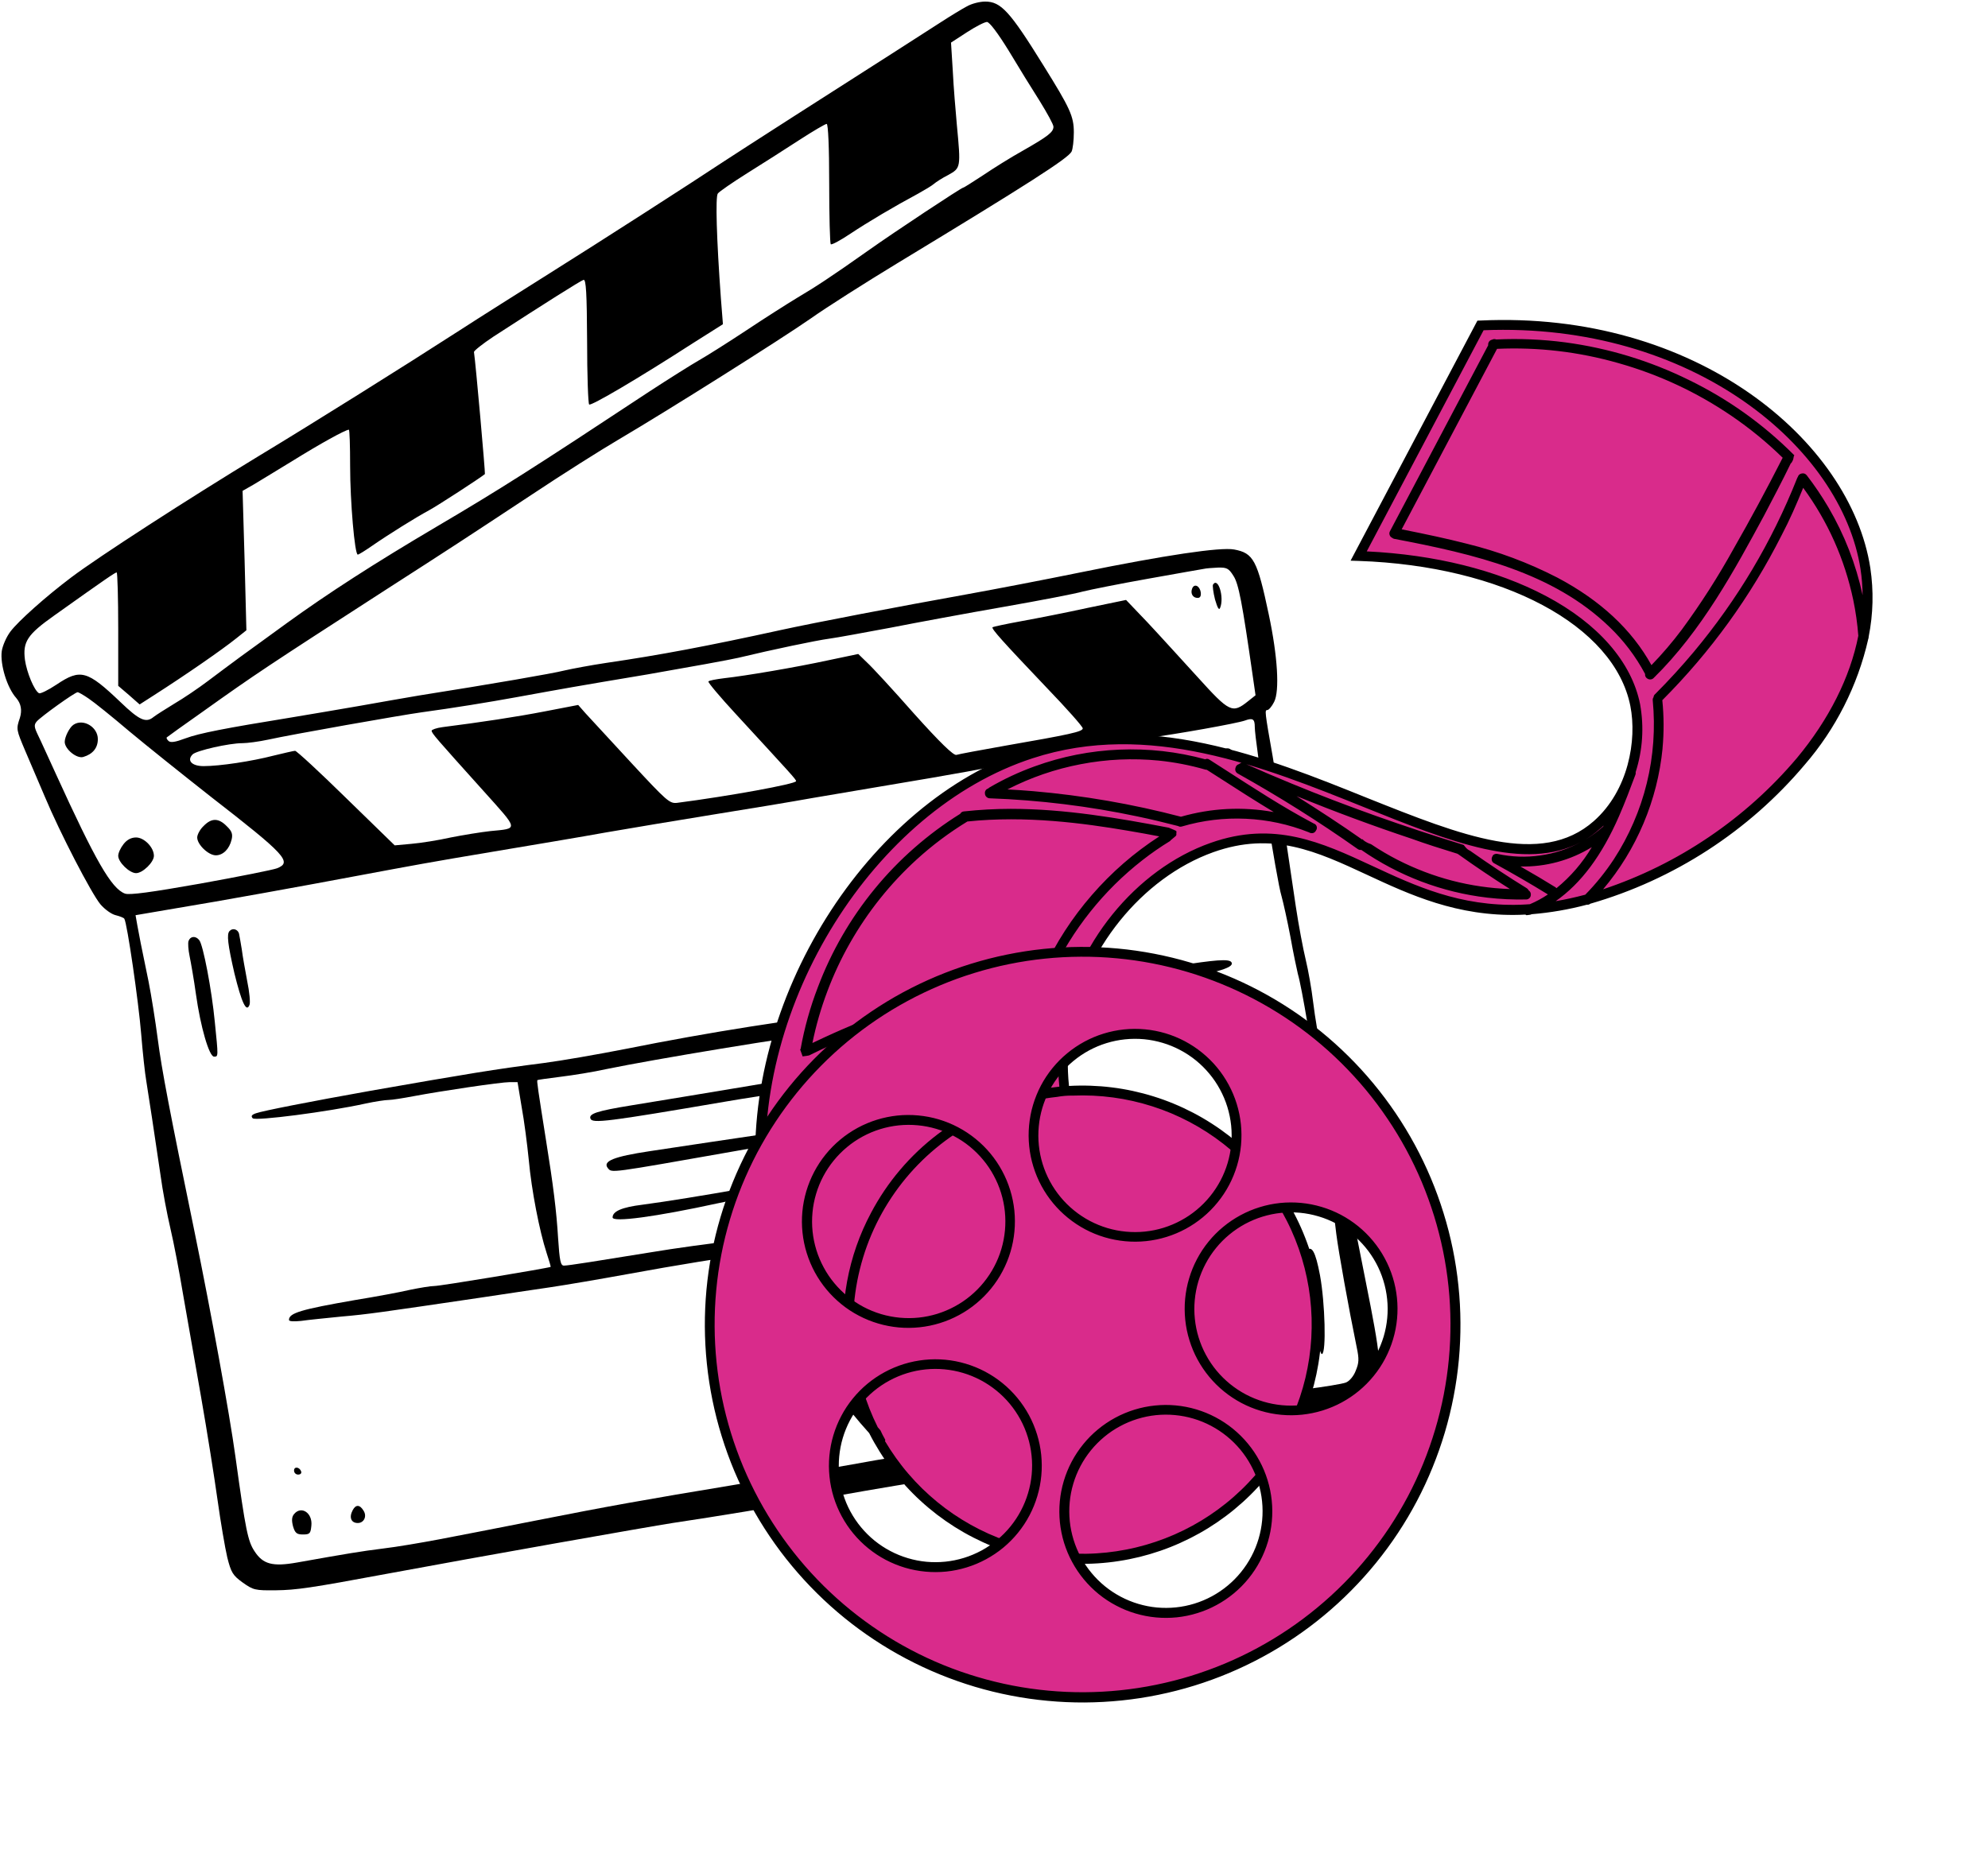 <svg xmlns="http://www.w3.org/2000/svg" xmlns:xlink="http://www.w3.org/1999/xlink" width="383" zoomAndPan="magnify" viewBox="0 0 287.25 270.75" height="361" preserveAspectRatio="xMidYMid meet" version="1.0"><defs><clipPath id="bc42b9787f"><path d="M 0 0.227 L 199.727 0.227 L 199.727 229.879 L 0 229.879 Z M 0 0.227 " clip-rule="nonzero"/></clipPath><clipPath id="3e2d8e5f9e"><path d="M 109 46 L 271 46 L 271 226 L 109 226 Z M 109 46 " clip-rule="nonzero"/></clipPath><clipPath id="bf724785db"><path d="M 178.508 9.602 L 286.324 66.551 L 179.062 269.613 L 71.246 212.664 Z M 178.508 9.602 " clip-rule="nonzero"/></clipPath><clipPath id="1f27341d86"><path d="M 178.508 9.602 L 286.324 66.551 L 179.062 269.613 L 71.246 212.664 Z M 178.508 9.602 " clip-rule="nonzero"/></clipPath><clipPath id="744c12f3cf"><path d="M 109 46 L 271 46 L 271 227 L 109 227 Z M 109 46 " clip-rule="nonzero"/></clipPath><clipPath id="4ee75f3701"><path d="M 178.508 9.602 L 286.324 66.551 L 179.062 269.613 L 71.246 212.664 Z M 178.508 9.602 " clip-rule="nonzero"/></clipPath><clipPath id="07faf87534"><path d="M 178.508 9.602 L 286.324 66.551 L 179.062 269.613 L 71.246 212.664 Z M 178.508 9.602 " clip-rule="nonzero"/></clipPath><clipPath id="656aaa1f76"><path d="M 102 137 L 211 137 L 211 246 L 102 246 Z M 102 137 " clip-rule="nonzero"/></clipPath><clipPath id="327d2bcb1a"><path d="M 178.508 9.602 L 286.324 66.551 L 179.062 269.613 L 71.246 212.664 Z M 178.508 9.602 " clip-rule="nonzero"/></clipPath><clipPath id="0b899ab945"><path d="M 178.508 9.602 L 286.324 66.551 L 179.062 269.613 L 71.246 212.664 Z M 178.508 9.602 " clip-rule="nonzero"/></clipPath><clipPath id="d77157fc99"><path d="M 101 136 L 212 136 L 212 247 L 101 247 Z M 101 136 " clip-rule="nonzero"/></clipPath><clipPath id="333063ed2c"><path d="M 178.508 9.602 L 286.324 66.551 L 179.062 269.613 L 71.246 212.664 Z M 178.508 9.602 " clip-rule="nonzero"/></clipPath><clipPath id="7a50fba926"><path d="M 178.508 9.602 L 286.324 66.551 L 179.062 269.613 L 71.246 212.664 Z M 178.508 9.602 " clip-rule="nonzero"/></clipPath></defs><g clip-path="url(#bc42b9787f)"><path fill="#000000" d="M 139.695 0.926 C 138.996 1.297 137.301 2.328 135.941 3.211 C 134.578 4.094 131.375 6.156 128.832 7.777 C 120.551 13.047 107.184 21.629 104.715 23.25 C 99.598 26.637 87.227 34.594 79.492 39.453 C 75.039 42.254 69.148 45.973 66.422 47.742 C 58.434 52.898 45.141 61.223 37.52 65.828 C 27.207 72.09 14.211 80.488 10.27 83.469 C 6.551 86.27 2.613 89.805 1.508 91.277 C 0.918 92.051 0.367 93.34 0.254 94.113 C -0.004 96.031 1.027 99.418 2.355 100.891 C 3.043 101.703 3.215 102.66 2.871 103.766 C 2.316 105.387 2.355 105.461 3.645 108.516 C 4.379 110.246 5.668 113.23 6.477 115.145 C 8.648 120.34 13.215 129.145 14.504 130.691 C 15.129 131.426 16.09 132.125 16.715 132.273 C 17.305 132.422 17.891 132.641 17.965 132.789 C 18.371 133.414 20.027 144.832 20.395 149.402 C 20.617 152.125 20.949 155.184 21.133 156.215 C 21.465 158.277 22.312 163.801 23.195 169.844 C 23.488 172.055 24.152 175.551 24.629 177.578 C 25.109 179.605 25.918 183.84 26.434 186.969 C 26.988 190.102 28.164 196.805 29.051 201.887 C 29.934 206.934 31 213.676 31.441 216.844 C 31.883 220.008 32.512 223.691 32.84 225.094 C 33.395 227.301 33.652 227.707 35.086 228.738 C 36.598 229.809 36.855 229.879 39.875 229.844 C 42.785 229.809 44.883 229.512 55.746 227.488 C 69.625 224.91 93.633 220.672 97.168 220.121 C 104.055 219.09 110.277 218.059 120.551 216.254 C 126.734 215.148 133.18 214.078 134.91 213.859 C 136.641 213.602 141.094 212.863 144.852 212.199 C 157.848 209.809 175.633 206.898 182.594 205.938 C 190.988 204.836 192.68 204.504 194.891 203.508 C 196.953 202.586 197.762 201.887 198.645 200.156 C 199.715 198.094 199.531 196.18 197.32 185.129 C 191.945 158.094 190.25 149.105 189.734 144.797 C 189.516 142.957 189.035 140.23 188.668 138.719 C 188.301 137.211 187.637 133.711 187.23 130.984 C 186.828 128.258 186.055 123.102 185.539 119.566 C 184.984 116.031 184.25 111.391 183.879 109.254 C 182.738 102.809 182.738 102.625 183.109 102.625 C 183.328 102.625 183.77 102.109 184.102 101.445 C 184.91 99.859 184.617 94.887 183.328 88.812 C 181.672 80.965 181.121 79.934 178.32 79.418 C 176.332 79.051 168.379 80.23 156.082 82.734 C 151.035 83.766 143.746 85.164 139.879 85.863 C 129.828 87.668 117.715 89.988 112.816 91.059 C 102.211 93.379 95.398 94.668 87.594 95.809 C 85.387 96.141 82.625 96.656 81.52 96.914 C 79.75 97.355 71.465 98.793 60.531 100.523 C 58.617 100.855 54.715 101.52 51.879 102.035 C 49.043 102.512 44.66 103.285 42.121 103.691 C 32.582 105.238 28.754 105.977 26.805 106.711 C 25.332 107.266 24.629 107.375 24.336 107.078 C 24.113 106.859 24.004 106.637 24.113 106.562 C 24.188 106.492 26.582 104.758 29.418 102.77 C 36.855 97.465 38.512 96.363 55.746 85.238 C 65.539 78.941 66.605 78.238 76.879 71.461 C 81.188 68.59 86.785 65.055 89.289 63.582 C 96.727 59.199 112.668 49.141 117.125 46.047 C 119.406 44.426 125.043 40.855 129.645 38.055 C 148.605 26.562 154.277 22.918 154.828 21.922 C 155.012 21.555 155.16 20.301 155.16 19.125 C 155.16 16.801 154.609 15.625 150.777 9.473 C 145.918 1.629 144.629 0.227 142.348 0.227 C 141.574 0.227 140.395 0.523 139.695 0.926 Z M 145.734 7.301 C 147.098 9.582 149.121 12.863 150.227 14.594 C 151.293 16.324 152.215 17.98 152.215 18.312 C 152.215 19.086 151.477 19.676 147.797 21.773 C 146.066 22.734 143.488 24.352 142.016 25.348 C 140.543 26.305 139.289 27.117 139.18 27.117 C 138.922 27.117 129.348 33.449 125.445 36.215 C 120.035 40.043 117.824 41.48 115.211 43.027 C 113.812 43.875 110.496 45.973 107.848 47.742 C 105.23 49.473 102.137 51.426 101.035 52.051 C 99.93 52.68 96.652 54.742 93.781 56.617 C 76.988 67.707 72.238 70.727 63.109 76.105 C 54.125 81.406 47.387 85.754 41.383 90.102 C 39.027 91.832 36.047 93.969 34.793 94.887 C 33.543 95.809 31.406 97.395 30.043 98.426 C 28.68 99.457 26.508 100.93 25.184 101.703 C 23.855 102.512 22.531 103.359 22.199 103.617 C 21.098 104.539 20.137 104.098 17.414 101.48 C 12.59 96.879 11.633 96.621 8.172 98.941 C 6.957 99.75 5.816 100.305 5.633 100.191 C 4.93 99.785 3.863 97.172 3.605 95.367 C 3.273 92.754 3.938 91.719 7.84 88.957 C 15.387 83.582 16.641 82.734 16.859 82.734 C 16.973 82.734 17.082 86.418 17.082 90.91 L 17.082 99.125 L 18.629 100.449 L 20.176 101.812 L 22.238 100.488 C 26.73 97.613 32.066 93.93 34.168 92.238 L 35.602 91.094 L 35.344 81.039 L 35.051 70.945 L 36.781 69.953 C 37.738 69.363 40.316 67.816 42.527 66.453 C 46.207 64.168 49.926 62.105 50.406 62.105 C 50.516 62.105 50.59 64.465 50.59 67.336 C 50.59 72.492 51.254 80.156 51.695 80.156 C 51.84 80.156 52.727 79.602 53.684 78.941 C 56.188 77.207 60.09 74.777 62.004 73.746 C 63.293 73.047 69.406 69.07 70.066 68.516 C 70.141 68.441 68.742 52.566 68.484 50.875 C 68.484 50.688 69.734 49.695 71.281 48.664 C 78.609 43.91 83.914 40.559 84.316 40.449 C 84.684 40.34 84.797 42.402 84.832 49.289 C 84.832 54.188 84.98 58.352 85.129 58.461 C 85.387 58.719 92.27 54.668 100.148 49.582 L 104.457 46.859 L 104.164 43.137 C 103.539 34.555 103.355 28.406 103.723 27.965 C 103.906 27.707 105.82 26.379 107.992 25.016 C 110.129 23.691 113.516 21.516 115.504 20.227 C 117.492 18.938 119.262 17.906 119.445 17.906 C 119.664 17.906 119.812 21.223 119.812 26.488 C 119.812 31.242 119.922 35.184 120.035 35.293 C 120.145 35.441 121.434 34.742 122.867 33.781 C 125.41 32.09 129.203 29.84 132.699 27.965 C 133.621 27.449 134.613 26.859 134.91 26.602 C 135.203 26.344 136.16 25.715 137.043 25.273 C 138.812 24.281 138.848 24.242 138.258 18.055 C 138.074 16.027 137.781 12.566 137.672 10.285 L 137.414 6.156 L 139.734 4.648 C 140.984 3.836 142.273 3.176 142.605 3.176 C 142.973 3.176 144.188 4.797 145.734 7.301 Z M 178.211 83.211 C 178.984 84.355 179.5 87.191 180.973 97.43 L 181.414 100.488 L 180.348 101.336 C 178.062 103.176 177.656 102.953 173.055 97.871 C 170.734 95.332 167.496 91.758 165.801 89.953 L 162.707 86.711 L 157.188 87.852 C 154.168 88.516 149.859 89.363 147.613 89.77 C 145.402 90.172 143.523 90.578 143.414 90.652 C 143.23 90.875 144.777 92.605 151.258 99.418 C 154.129 102.402 156.449 105.016 156.449 105.273 C 156.449 105.754 154.535 106.16 145.219 107.781 C 141.684 108.406 138.516 108.996 138.188 109.105 C 137.781 109.215 135.867 107.375 132.035 103.102 C 129.02 99.676 125.961 96.363 125.262 95.734 L 124.012 94.52 L 119.812 95.402 C 114.879 96.473 107.66 97.688 104.641 98.02 C 103.465 98.168 102.434 98.352 102.359 98.496 C 102.285 98.645 104.055 100.746 106.301 103.176 C 114.398 111.98 115.027 112.641 115.027 112.898 C 115.027 113.305 105.27 115.074 97.867 116.031 C 96.762 116.176 96.359 115.809 91.203 110.246 C 88.184 106.969 85.199 103.727 84.613 103.102 L 83.543 101.887 L 78.758 102.809 C 74.598 103.617 69.441 104.391 63.957 105.09 C 63.07 105.203 62.371 105.461 62.371 105.605 C 62.371 105.977 62.926 106.602 69.848 114.301 C 75 120.047 74.965 119.715 70.84 120.117 C 69.516 120.266 66.973 120.672 65.133 121.039 C 63.328 121.445 60.75 121.852 59.426 121.961 L 57.031 122.18 L 50.035 115.367 C 46.207 111.609 42.855 108.516 42.637 108.516 C 42.453 108.516 41.016 108.848 39.508 109.215 C 36.375 110.027 31.773 110.727 29.418 110.727 C 27.723 110.727 26.949 109.918 27.832 109.031 C 28.387 108.48 33.098 107.41 35.016 107.41 C 35.715 107.41 37.406 107.191 38.77 106.895 C 42.082 106.16 57.953 103.359 60.898 102.953 C 65.5 102.328 70.695 101.48 74.523 100.781 C 81.812 99.457 82.809 99.27 93.598 97.465 C 99.523 96.434 105.414 95.367 106.668 95.074 C 111.566 93.895 117.898 92.566 119.812 92.309 C 120.918 92.164 124.895 91.426 128.648 90.727 C 132.406 89.988 139.77 88.625 145.035 87.707 C 150.301 86.785 155.457 85.789 156.449 85.496 C 157.48 85.238 161.68 84.391 165.84 83.652 C 170 82.918 173.645 82.254 173.938 82.219 C 174.234 82.145 175.156 82.07 175.965 82.035 C 177.254 81.996 177.547 82.145 178.211 83.211 Z M 12.812 100.965 C 13.586 101.48 16.199 103.582 18.664 105.68 C 21.133 107.742 26.434 111.98 30.41 115.109 C 41.273 123.543 42.27 124.613 40.023 125.496 C 39.434 125.719 34.461 126.711 28.938 127.707 C 21.867 128.957 18.664 129.402 18.039 129.145 C 16.09 128.406 13.805 124.43 8.062 111.832 C 6.992 109.512 5.852 106.969 5.484 106.234 C 4.93 105.09 4.895 104.758 5.301 104.281 C 5.852 103.617 10.824 100.043 11.227 100.043 C 11.34 100.043 12.074 100.449 12.812 100.965 Z M 181.305 105.055 C 181.305 107.117 184.469 127.301 185.168 129.512 C 185.426 130.434 186.016 133.086 186.457 135.406 C 186.863 137.727 187.379 140.117 187.527 140.746 C 188.117 142.734 189.734 152.422 190.359 157.688 C 190.691 160.523 191.355 165.645 191.871 169.105 C 192.352 172.531 192.902 176.695 193.086 178.352 C 193.418 180.965 194.852 188.961 196.031 194.707 C 196.398 196.438 196.363 196.988 195.883 198.129 C 195.59 198.906 194.965 199.641 194.449 199.824 C 193.969 200.008 191.32 200.453 188.629 200.781 C 173.867 202.586 161.863 204.539 144.113 208.113 C 140.578 208.812 136.199 209.586 134.395 209.809 C 132.59 210.027 127.543 210.84 123.164 211.648 C 118.781 212.422 111.16 213.746 106.188 214.594 C 93.266 216.73 87.703 217.727 77.285 219.789 C 72.238 220.781 66.016 222 63.477 222.477 C 60.938 222.957 57.289 223.582 55.375 223.805 C 52.137 224.207 50.184 224.539 42.93 225.828 C 39.395 226.457 37.996 226.086 36.781 224.207 C 35.824 222.773 35.492 221.227 34.02 210.543 C 33.137 204.133 30.484 189.621 28.129 178.129 C 24.484 160.449 23.379 154.668 22.789 150.137 C 22.457 147.598 21.867 143.875 21.465 141.852 C 20.324 136.324 20.137 135.367 19.844 133.746 L 19.586 132.273 L 25.625 131.242 C 31.48 130.285 44.109 128 51.508 126.602 C 60.016 125.016 61.93 124.648 71.395 123.066 C 76.879 122.145 84.168 120.93 87.594 120.305 C 91.055 119.715 98.016 118.535 103.059 117.727 C 108.141 116.914 114.582 115.848 117.418 115.332 C 120.254 114.852 124.562 114.113 126.992 113.711 C 139.105 111.684 142.68 111.02 145.402 110.359 C 149.305 109.402 161.492 107.191 165.656 106.676 C 169.961 106.121 178.801 104.539 179.902 104.133 C 181.008 103.727 181.305 103.914 181.305 105.055 Z M 181.305 105.055 " fill-opacity="1" fill-rule="evenodd"/></g><path fill="#000000" d="M 175.266 84.5 C 175.191 84.648 175.301 85.605 175.559 86.637 C 175.926 87.891 176.148 88.258 176.297 87.852 C 176.922 86.344 176 83.324 175.266 84.5 Z M 175.266 84.5 " fill-opacity="1" fill-rule="evenodd"/><path fill="#000000" d="M 172.246 85.09 C 171.988 85.789 172.355 86.418 173.055 86.418 C 173.422 86.418 173.57 86.121 173.496 85.605 C 173.352 84.648 172.539 84.281 172.246 85.09 Z M 172.246 85.09 " fill-opacity="1" fill-rule="evenodd"/><path fill="#000000" d="M 10.602 104.758 C 10.051 105.129 9.352 106.492 9.352 107.227 C 9.352 108.258 11.082 109.695 12.039 109.402 C 13.398 108.996 14.137 108.109 14.137 106.82 C 14.137 105.055 12 103.801 10.602 104.758 Z M 10.602 104.758 " fill-opacity="1" fill-rule="evenodd"/><path fill="#000000" d="M 29.418 119.383 C 28.902 119.859 28.496 120.633 28.496 121.039 C 28.496 122.07 30.117 123.617 31.184 123.617 C 32.215 123.617 33.137 122.734 33.469 121.336 C 33.652 120.562 33.504 120.117 32.77 119.418 C 31.59 118.203 30.559 118.203 29.418 119.383 Z M 29.418 119.383 " fill-opacity="1" fill-rule="evenodd"/><path fill="#000000" d="M 17.855 121.996 C 17.414 122.551 17.082 123.285 17.082 123.691 C 17.082 124.613 18.703 126.195 19.66 126.195 C 20.617 126.195 22.238 124.613 22.238 123.691 C 22.238 122.477 20.84 121.039 19.66 121.039 C 18.961 121.039 18.336 121.371 17.855 121.996 Z M 17.855 121.996 " fill-opacity="1" fill-rule="evenodd"/><path fill="#000000" d="M 176.59 108.773 C 176.371 109.215 176.48 110.801 176.922 113.305 C 177.77 117.984 177.805 118.094 178.578 118.094 C 179.133 118.094 179.168 117.652 178.984 114.113 C 178.875 111.941 178.617 109.73 178.395 109.145 C 177.953 108 177.07 107.816 176.59 108.773 Z M 176.59 108.773 " fill-opacity="1" fill-rule="evenodd"/><path fill="#000000" d="M 33.172 134.559 C 32.73 135 32.914 136.508 33.871 140.672 C 34.902 144.871 35.602 146.418 36.047 145.238 C 36.191 144.945 36.047 143.359 35.715 141.777 C 35.418 140.191 35.051 138.168 34.941 137.246 C 34.793 136.324 34.609 135.293 34.535 134.926 C 34.352 134.301 33.613 134.078 33.172 134.559 Z M 33.172 134.559 " fill-opacity="1" fill-rule="evenodd"/><path fill="#000000" d="M 27.246 135.992 C 27.133 136.289 27.207 137.281 27.391 138.168 C 27.578 139.086 28.02 141.555 28.312 143.691 C 28.977 148.441 30.227 152.715 30.926 152.715 C 31.555 152.715 31.555 152.789 31.039 147.707 C 30.594 143.027 29.344 136.547 28.793 135.883 C 28.277 135.219 27.504 135.293 27.246 135.992 Z M 27.246 135.992 " fill-opacity="1" fill-rule="evenodd"/><path fill="#000000" d="M 171.914 139.309 C 170.109 139.566 167.273 139.973 165.656 140.191 C 164.035 140.414 160.574 141.004 157.922 141.48 C 149.047 143.141 134.539 145.203 124.23 146.27 C 115.098 147.191 102.469 149.18 90.355 151.609 C 86.414 152.383 81.113 153.305 78.574 153.637 C 71.613 154.52 67.418 155.219 53.535 157.652 C 44.66 159.234 37.922 160.562 37.004 160.895 C 36.34 161.113 36.23 161.336 36.523 161.629 C 36.93 162.035 47.348 160.707 52.836 159.492 C 54.199 159.199 55.672 158.977 56.148 158.977 C 56.629 158.977 58.246 158.719 59.793 158.426 C 63.699 157.688 72.352 156.398 73.676 156.398 L 74.781 156.398 L 75.371 159.973 C 75.738 161.961 76.18 165.387 76.402 167.633 C 76.805 172.055 77.945 177.91 78.977 181.078 C 79.348 182.184 79.605 183.102 79.566 183.102 C 79.164 183.289 63.441 185.902 62.738 185.867 C 62.227 185.867 60.68 186.125 59.242 186.418 C 57.844 186.75 54.27 187.414 51.324 187.891 C 43.484 189.254 41.754 189.77 41.754 190.766 C 41.754 190.984 42.414 191.023 43.52 190.91 C 44.477 190.766 47.09 190.508 49.301 190.285 C 53.168 189.953 55.117 189.66 69.367 187.559 C 72.719 187.043 77.285 186.383 79.492 186.051 C 81.738 185.719 86.711 184.871 90.539 184.172 C 97.977 182.809 104.199 181.812 110.793 180.855 C 113.039 180.562 121.137 179.16 128.832 177.762 C 143.195 175.148 154.793 173.156 157.738 172.789 C 162.488 172.199 175.633 170.25 178.504 169.734 C 180.309 169.402 181.855 168.887 181.965 168.629 C 182.188 167.965 179.832 168.039 174.344 168.887 C 166.242 170.102 161.348 170.766 157.371 171.133 C 149.895 171.797 141.02 173.23 125.887 176.215 C 117.086 177.984 115.395 178.242 106.559 179.273 C 102.801 179.676 97.277 180.449 94.223 180.965 C 86.27 182.254 82.145 182.918 81.48 182.918 C 81.004 182.918 80.855 182.254 80.637 178.902 C 80.414 175.109 79.934 171.242 78.906 164.871 C 77.727 157.43 77.543 156.215 77.652 156.105 C 77.688 156.066 79.199 155.848 81.004 155.625 C 82.809 155.406 85.789 154.926 87.594 154.52 C 94.555 153.086 113.883 149.879 121.285 148.996 C 122.797 148.812 125.742 148.441 127.84 148.184 C 129.902 147.926 131.707 147.781 131.777 147.891 C 131.891 147.965 131.965 148.629 131.965 149.363 C 131.965 150.102 132.367 153.156 132.848 156.215 C 133.324 159.234 133.914 163.176 134.137 164.906 C 134.688 169.031 135.535 171.574 136.344 171.426 C 137.117 171.281 137.156 169.918 136.527 166.086 C 136.234 164.43 136.051 162.957 136.086 162.77 C 136.309 161.926 134.539 149.254 133.988 147.891 C 133.805 147.375 134.355 147.191 138.113 146.676 C 140.504 146.309 146.434 145.387 151.293 144.574 C 156.156 143.766 162.781 142.699 166.023 142.184 C 174.453 140.93 177.988 140.047 177.988 139.273 C 177.988 138.609 176.629 138.609 171.914 139.309 Z M 171.914 139.309 " fill-opacity="1" fill-rule="evenodd"/><path fill="#000000" d="M 121.102 154.742 C 118.488 155.258 100.078 158.316 91.277 159.75 C 86.27 160.562 85.055 160.965 85.312 161.668 C 85.57 162.402 87.668 162.145 104.715 159.234 C 107.66 158.719 111.637 158.129 113.555 157.871 C 124.895 156.438 127.176 155.957 127.176 155.148 C 127.176 154.078 125.301 153.969 121.102 154.742 Z M 121.102 154.742 " fill-opacity="1" fill-rule="evenodd"/><path fill="#000000" d="M 122.391 161.961 C 118.781 162.625 112.266 163.656 102.691 165.055 C 100.48 165.387 96.504 165.977 93.855 166.383 C 88.734 167.156 87.043 167.816 87.816 168.812 C 88.441 169.547 87.742 169.621 106.371 166.344 C 109.613 165.754 114.656 164.945 117.602 164.504 C 125.852 163.285 128.797 162.586 128.945 161.812 C 129.129 160.965 127.543 161.004 122.391 161.961 Z M 122.391 161.961 " fill-opacity="1" fill-rule="evenodd"/><path fill="#000000" d="M 120.18 169.289 C 114.953 170.508 99.781 173.195 92.824 174.117 C 89.84 174.484 88.516 175.074 88.516 175.957 C 88.516 176.695 94.664 175.883 103.797 173.895 C 109.836 172.605 118.633 170.91 122.207 170.395 C 123.824 170.176 125.703 169.918 126.367 169.805 C 127.066 169.695 127.543 169.402 127.543 169.105 C 127.543 168.332 123.715 168.445 120.18 169.289 Z M 120.18 169.289 " fill-opacity="1" fill-rule="evenodd"/><path fill="#000000" d="M 188.703 180.855 C 188.41 181.223 188.445 182.035 188.816 183.875 C 189.109 185.277 189.625 188.555 189.992 191.133 C 190.398 194.152 190.766 195.773 191.023 195.699 C 191.648 195.48 191.465 188.332 190.73 184.32 C 190.066 180.82 189.516 179.863 188.703 180.855 Z M 188.703 180.855 " fill-opacity="1" fill-rule="evenodd"/><path fill="#000000" d="M 184.469 190.25 C 184.211 190.617 184.801 193.859 185.391 195.699 C 185.648 196.547 186.016 196.914 186.496 196.914 C 187.156 196.914 187.23 196.73 187.012 195.148 C 186.531 191.391 186.055 189.918 185.355 189.918 C 184.949 189.918 184.582 190.062 184.469 190.25 Z M 184.469 190.25 " fill-opacity="1" fill-rule="evenodd"/><path fill="#000000" d="M 42.488 212.531 C 42.488 212.863 42.746 213.121 43.078 213.121 C 43.41 213.121 43.594 212.938 43.52 212.68 C 43.297 212.016 42.488 211.906 42.488 212.531 Z M 42.488 212.531 " fill-opacity="1" fill-rule="evenodd"/><path fill="#000000" d="M 50.957 218.277 C 50.406 219.309 50.738 220.121 51.695 220.121 C 52.578 220.121 53.055 219.164 52.539 218.352 C 51.988 217.43 51.398 217.43 50.957 218.277 Z M 50.957 218.277 " fill-opacity="1" fill-rule="evenodd"/><path fill="#000000" d="M 42.488 218.832 C 42.156 219.234 42.121 219.75 42.34 220.598 C 42.637 221.594 42.895 221.777 43.777 221.777 C 44.773 221.777 44.883 221.629 44.992 220.488 C 45.176 218.648 43.52 217.578 42.488 218.832 Z M 42.488 218.832 " fill-opacity="1" fill-rule="evenodd"/><g clip-path="url(#3e2d8e5f9e)"><g clip-path="url(#bf724785db)"><g clip-path="url(#1f27341d86)"><path fill="#d92b8b" d="M 260.551 110.301 C 250.242 122.789 233.75 131.453 219.633 131.883 C 210.656 132.168 203.797 128.973 197.742 126.164 C 190.348 122.723 183.957 119.746 175.246 122.867 C 164.789 126.637 156.246 137.238 154.414 148.742 C 153.965 151.574 153.906 154.414 154.23 157.266 C 155.254 157.199 156.281 157.18 157.305 157.203 C 158.332 157.23 159.352 157.301 160.371 157.418 C 161.391 157.535 162.402 157.699 163.406 157.906 C 164.41 158.113 165.402 158.367 166.387 158.664 C 167.367 158.961 168.332 159.305 169.285 159.688 C 170.234 160.07 171.168 160.496 172.082 160.965 C 172.992 161.434 173.883 161.941 174.75 162.488 C 175.617 163.035 176.457 163.621 177.273 164.246 C 178.086 164.867 178.871 165.527 179.629 166.219 C 180.383 166.914 181.105 167.641 181.797 168.398 C 182.488 169.156 183.141 169.945 183.762 170.766 C 184.379 171.582 184.961 172.426 185.504 173.293 C 186.047 174.164 186.551 175.059 187.016 175.973 C 187.48 176.887 187.902 177.82 188.281 178.773 C 188.66 179.727 188.996 180.695 189.289 181.676 C 189.582 182.66 189.828 183.656 190.031 184.66 C 190.238 185.664 190.395 186.68 190.508 187.695 C 190.621 188.715 190.688 189.738 190.707 190.766 C 190.727 191.789 190.703 192.816 190.629 193.836 C 190.559 194.859 190.441 195.879 190.277 196.891 C 190.117 197.902 189.906 198.906 189.656 199.902 C 189.402 200.895 189.105 201.875 188.766 202.844 C 188.422 203.812 188.039 204.762 187.613 205.695 C 187.188 206.625 186.719 207.539 186.211 208.43 C 185.703 209.32 185.156 210.188 184.57 211.027 C 183.984 211.871 183.359 212.684 182.703 213.469 C 182.043 214.254 181.352 215.012 180.621 215.734 C 179.895 216.457 179.137 217.148 178.348 217.801 C 177.559 218.457 176.742 219.078 175.898 219.66 C 175.055 220.242 174.188 220.785 173.293 221.289 C 172.398 221.793 171.484 222.254 170.551 222.68 C 169.617 223.102 168.664 223.48 167.695 223.816 C 166.727 224.152 165.742 224.445 164.75 224.691 C 163.754 224.941 162.75 225.145 161.734 225.301 C 160.723 225.461 159.703 225.574 158.68 225.641 C 157.656 225.707 156.633 225.727 155.605 225.703 C 154.582 225.676 153.559 225.605 152.539 225.488 C 151.52 225.371 150.512 225.207 149.504 225 C 148.5 224.793 147.508 224.539 146.527 224.242 C 145.543 223.945 144.578 223.605 143.629 223.219 C 142.676 222.836 141.746 222.41 140.832 221.941 C 139.918 221.477 139.027 220.969 138.16 220.418 C 137.293 219.871 136.453 219.285 135.637 218.664 C 134.824 218.039 134.039 217.383 133.285 216.688 C 132.527 215.996 131.805 215.27 131.113 214.508 C 130.426 213.75 129.77 212.961 129.148 212.145 C 128.531 211.328 127.949 210.484 127.406 209.613 C 126.863 208.746 126.359 207.852 125.895 206.938 C 118.93 199.281 110.902 187.16 109.617 171.105 C 107.508 144.773 125.469 116.102 148.844 108.504 C 165.961 102.938 182.754 109.691 197.555 115.652 C 211.082 121.059 222.742 125.75 230.496 118.918 C 235.605 114.398 236.871 106.973 235.879 101.988 C 233.535 90.207 217.27 81.484 196.309 80.773 L 195.652 80.75 L 213.668 46.645 L 213.902 46.637 C 244.906 45.184 267.113 63.93 269.949 82.066 C 271.371 91.266 268.035 101.293 260.551 110.301 Z M 260.551 110.301 " fill-opacity="1" fill-rule="nonzero"/></g></g></g><g clip-path="url(#744c12f3cf)"><g clip-path="url(#4ee75f3701)"><g clip-path="url(#07faf87534)"><path fill="#000000" d="M 169.992 120.285 L 169.969 120.105 L 169.816 120.027 C 169.547 119.883 169.254 119.805 168.988 119.672 L 168.914 119.633 C 161.668 118.25 153.93 116.902 146.035 116.902 C 143.773 116.906 141.523 117.031 139.277 117.273 C 139.039 117.297 138.859 117.414 138.742 117.621 C 136.402 119.078 134.195 120.719 132.125 122.535 C 130.051 124.352 128.141 126.328 126.395 128.457 C 124.645 130.586 123.082 132.848 121.703 135.23 C 120.324 137.617 119.148 140.102 118.176 142.68 C 117.066 145.566 116.234 148.531 115.688 151.578 L 115.617 151.707 L 115.691 151.887 L 115.816 152.242 L 115.973 152.684 L 116.219 152.648 C 116.441 152.625 116.664 152.59 116.883 152.543 L 116.965 152.512 C 125.438 148.316 134.309 145.289 143.574 143.422 C 144.293 143.273 145.02 143.148 145.746 143.02 C 147.684 142.727 149.586 142.281 151.453 141.684 L 151.555 141.645 L 151.613 141.539 C 151.715 141.348 151.812 141.16 151.914 140.969 L 151.969 140.863 L 151.926 140.84 C 153.434 137.602 155.301 134.59 157.523 131.797 C 159.746 129.004 162.262 126.512 165.078 124.316 C 166.363 123.312 167.699 122.387 169.09 121.539 L 169.129 121.465 C 169.324 121.309 169.508 121.156 169.695 120.992 L 169.895 120.82 L 169.984 120.652 L 169.969 120.488 Z M 150.699 140.207 C 150.672 140.277 150.648 140.352 150.637 140.426 C 149 140.922 147.332 141.305 145.641 141.57 C 145.09 141.66 144.543 141.762 144.008 141.867 C 141.637 142.324 139.246 142.875 136.914 143.492 C 132.289 144.723 127.766 146.25 123.344 148.074 C 121.434 148.859 119.477 149.75 117.387 150.746 C 117.906 148.207 118.621 145.727 119.535 143.301 C 120.445 140.875 121.539 138.535 122.82 136.285 C 124.102 134.031 125.551 131.891 127.168 129.867 C 128.785 127.844 130.551 125.957 132.465 124.211 C 134.727 122.148 137.168 120.324 139.781 118.73 C 148.215 117.844 156.617 118.98 162.992 120.066 C 164.5 120.32 166.004 120.594 167.512 120.883 C 163.859 123.25 160.609 126.078 157.758 129.367 C 154.902 132.656 152.562 136.277 150.734 140.227 Z M 189.199 120.332 C 189.371 120.426 189.551 120.445 189.738 120.395 C 189.926 120.336 190.062 120.215 190.148 120.035 C 190.281 119.852 190.312 119.652 190.25 119.438 C 190.184 119.242 190.055 119.105 189.859 119.035 L 189.742 118.977 C 185.305 116.629 181.035 113.828 176.879 111.156 L 174.754 109.793 C 174.559 109.656 174.352 109.637 174.137 109.738 C 170.074 108.633 165.938 108.168 161.73 108.344 C 157.527 108.52 153.445 109.328 149.488 110.766 C 147.219 111.586 145.043 112.602 142.961 113.82 C 142.895 113.855 142.84 113.902 142.797 113.957 C 142.645 114 142.523 114.082 142.434 114.207 C 142.344 114.336 142.301 114.477 142.309 114.629 C 142.309 114.93 142.438 115.152 142.699 115.301 C 142.801 115.352 142.906 115.379 143.02 115.379 C 150.223 115.637 157.348 116.516 164.395 118.008 C 166.293 118.406 168.25 118.875 170.227 119.387 C 170.402 119.492 170.586 119.512 170.781 119.449 C 173.797 118.562 176.879 118.191 180.02 118.336 C 183.164 118.48 186.195 119.133 189.121 120.293 Z M 184.008 117.359 C 179.5 116.559 175.043 116.785 170.637 118.043 C 163.625 116.203 156.512 114.973 149.289 114.348 C 148.152 114.25 146.922 114.168 145.566 114.094 C 148.934 112.367 152.477 111.148 156.195 110.441 C 159.91 109.73 163.652 109.559 167.422 109.926 C 169.707 110.16 171.953 110.594 174.164 111.23 C 174.234 111.25 174.309 111.258 174.379 111.262 L 176.117 112.371 C 178.688 114.027 181.336 115.734 184.016 117.344 Z M 189.746 119.32 Z M 269.918 92.43 C 269.984 92.305 270.016 92.172 270.008 92.031 C 270.664 88.73 270.742 85.414 270.246 82.086 C 267.422 63.719 245.07 44.852 213.883 46.328 L 213.473 46.344 L 195.148 81.035 L 196.293 81.07 C 217.113 81.773 233.27 90.383 235.574 102.043 C 236.543 106.941 235.309 114.242 230.293 118.672 C 222.684 125.391 211.102 120.734 197.656 115.371 C 182.805 109.383 165.953 102.637 148.727 108.234 C 125.223 115.879 107.168 144.699 109.281 171.16 C 110.59 187.473 118.883 199.723 125.59 207.129 C 126.055 208.051 126.566 208.945 127.113 209.82 C 127.66 210.695 128.246 211.543 128.871 212.367 C 129.496 213.188 130.156 213.98 130.852 214.742 C 131.547 215.508 132.273 216.238 133.035 216.934 C 133.797 217.633 134.586 218.293 135.406 218.922 C 136.227 219.547 137.074 220.137 137.945 220.688 C 138.82 221.238 139.715 221.75 140.633 222.219 C 141.555 222.691 142.492 223.121 143.449 223.508 C 144.406 223.895 145.379 224.238 146.367 224.535 C 147.352 224.836 148.352 225.09 149.363 225.301 C 150.375 225.512 151.391 225.676 152.418 225.793 C 153.441 225.914 154.473 225.984 155.504 226.012 C 156.535 226.039 157.566 226.02 158.598 225.953 C 159.625 225.887 160.652 225.777 161.672 225.617 C 162.691 225.461 163.703 225.258 164.703 225.012 C 165.707 224.762 166.695 224.469 167.672 224.133 C 168.648 223.797 169.605 223.418 170.547 222.992 C 171.488 222.57 172.41 222.105 173.312 221.602 C 174.211 221.098 175.086 220.551 175.938 219.969 C 176.789 219.383 177.613 218.766 178.41 218.105 C 179.203 217.449 179.969 216.758 180.703 216.031 C 181.438 215.305 182.137 214.547 182.805 213.758 C 183.469 212.973 184.098 212.152 184.691 211.309 C 185.285 210.465 185.84 209.594 186.352 208.699 C 186.867 207.805 187.344 206.887 187.773 205.953 C 188.207 205.016 188.598 204.059 188.945 203.086 C 189.293 202.117 189.594 201.129 189.855 200.129 C 190.113 199.133 190.328 198.121 190.496 197.105 C 190.664 196.086 190.785 195.062 190.863 194.031 C 190.941 193.004 190.969 191.973 190.957 190.941 C 190.941 189.906 190.879 188.879 190.77 187.852 C 190.664 186.824 190.508 185.805 190.309 184.793 C 190.109 183.781 189.867 182.777 189.578 181.785 C 189.289 180.797 188.957 179.82 188.578 178.859 C 188.203 177.898 187.785 176.953 187.324 176.031 C 186.863 175.105 186.363 174.207 185.82 173.328 C 185.277 172.449 184.699 171.598 184.082 170.77 C 183.465 169.941 182.809 169.145 182.121 168.375 C 181.43 167.609 180.707 166.871 179.953 166.168 C 179.195 165.465 178.41 164.797 177.598 164.164 C 176.781 163.531 175.938 162.934 175.07 162.379 C 174.203 161.82 173.309 161.301 172.395 160.824 C 171.48 160.348 170.547 159.91 169.59 159.516 C 168.637 159.121 167.668 158.77 166.684 158.465 C 165.695 158.156 164.699 157.895 163.691 157.676 C 162.684 157.457 161.664 157.285 160.641 157.16 C 159.617 157.031 158.59 156.953 157.555 156.918 C 156.523 156.883 155.492 156.895 154.461 156.953 C 154.176 154.227 154.242 151.508 154.672 148.801 C 156.492 137.406 164.973 126.871 175.297 123.172 C 183.898 120.098 190.23 123.043 197.57 126.457 C 203.656 129.289 210.551 132.492 219.613 132.219 L 220.395 132.184 L 220.562 132.273 L 220.656 132.266 L 221.117 132.203 L 221.324 132.129 C 224.02 131.91 226.676 131.453 229.289 130.758 C 229.477 130.781 229.645 130.734 229.789 130.613 C 232.793 129.746 235.719 128.664 238.562 127.367 C 241.41 126.066 244.145 124.566 246.766 122.867 C 249.391 121.164 251.875 119.281 254.223 117.215 C 256.566 115.145 258.75 112.918 260.766 110.527 C 263.012 107.93 264.906 105.098 266.457 102.035 C 268.008 98.973 269.168 95.766 269.934 92.418 Z M 233.941 117.953 C 234.809 115.965 235.574 113.934 236.309 111.961 C 236.352 111.844 236.363 111.723 236.34 111.598 C 237.355 108.375 237.57 105.102 236.98 101.773 C 235.762 95.684 230.922 90.125 223.34 86.121 C 216.27 82.387 207.34 80.168 197.484 79.691 L 214.367 47.73 C 244.523 46.508 266.105 64.66 268.828 82.238 C 269.02 83.492 269.121 84.754 269.133 86.023 C 268.164 81.527 266.516 77.297 264.191 73.332 C 263.246 71.723 262.203 70.176 261.066 68.699 C 260.879 68.465 260.637 68.371 260.344 68.43 C 260.047 68.484 259.855 68.652 259.766 68.941 C 259.719 69.004 259.684 69.074 259.656 69.152 C 256.031 78.289 251.066 86.633 244.77 94.18 C 243.016 96.273 241.137 98.336 239.164 100.309 C 239.02 100.426 238.938 100.582 238.922 100.773 C 238.824 100.91 238.785 101.066 238.809 101.23 C 239 103.234 239.027 105.238 238.883 107.246 C 238.738 109.254 238.43 111.234 237.949 113.188 C 237.473 115.141 236.832 117.043 236.031 118.887 C 235.234 120.734 234.285 122.5 233.188 124.188 C 231.977 126.027 230.602 127.734 229.059 129.309 C 227.574 129.703 226.148 130.016 224.781 130.246 C 228.449 127.684 231.457 123.645 233.941 117.953 Z M 240.219 108.184 C 240.438 105.855 240.426 103.527 240.191 101.199 C 247.203 94.172 252.949 86.223 257.43 77.359 C 258.578 75.18 259.59 72.863 260.547 70.504 C 264.121 75.391 266.531 80.793 267.781 86.711 C 268.137 88.422 268.379 90.148 268.512 91.891 C 267.336 97.887 264.262 104 259.633 109.566 C 255.922 113.949 251.688 117.75 246.934 120.969 C 242.18 124.191 237.078 126.711 231.633 128.531 C 234.062 125.652 236.008 122.473 237.473 119.004 C 238.938 115.531 239.855 111.918 240.227 108.168 Z M 153.301 148.562 C 152.855 151.383 152.777 154.211 153.07 157.055 C 152.277 157.133 151.422 157.258 150.488 157.426 C 150.211 153.418 150.348 149.422 150.898 145.441 C 150.938 145.195 150.867 144.98 150.688 144.801 C 150.492 144.625 150.27 144.562 150.012 144.621 C 144.25 145.75 138.59 147.254 133.023 149.129 C 127.531 150.934 122.199 153.133 117.035 155.727 C 115.703 156.328 114.691 157.277 114 158.566 C 113.477 159.898 113.211 161.281 113.195 162.711 C 113.012 165.285 113 167.859 113.16 170.434 C 113.469 175.523 114.41 180.496 115.984 185.348 C 117.637 190.422 119.934 195.188 122.871 199.645 C 123.117 200.707 123.422 201.711 123.766 202.699 C 118.18 195.688 111.82 184.859 110.762 171.031 C 108.688 145.176 126.277 117.031 149.223 109.586 C 165.926 104.137 182.512 110.797 197.152 116.684 C 209.504 121.648 220.359 126.004 228.43 121.703 C 226.59 122.695 224.629 123.344 222.555 123.637 C 220.484 123.934 218.422 123.859 216.375 123.418 L 216.227 123.402 C 216.137 123.406 216.051 123.422 215.965 123.453 C 215.875 123.484 215.797 123.535 215.727 123.605 C 215.691 123.656 215.664 123.715 215.641 123.773 C 215.535 123.953 215.504 124.148 215.559 124.352 C 215.605 124.543 215.723 124.684 215.902 124.773 C 218.512 126.199 221.125 127.711 223.66 129.273 C 222.84 129.828 221.969 130.297 221.059 130.684 C 220.582 130.723 220.102 130.738 219.641 130.762 C 210.934 131.031 204.492 128.039 198.266 125.141 C 190.957 121.742 184.082 118.578 174.934 121.82 C 164.07 125.641 155.16 136.656 153.301 148.562 Z M 127.871 208.012 C 127.617 207.559 127.398 207.148 127.219 206.734 L 126.828 206.277 C 125.945 204.508 125.227 202.676 124.668 200.781 C 124.758 200.691 124.812 200.586 124.836 200.461 C 124.898 200.254 124.867 200.059 124.742 199.883 C 124.594 199.672 124.453 199.469 124.32 199.258 L 124.176 199.043 C 123.902 197.906 123.691 196.758 123.543 195.598 C 123.395 194.438 123.309 193.277 123.281 192.109 C 123.258 190.938 123.293 189.773 123.391 188.609 C 123.488 187.445 123.648 186.289 123.867 185.141 C 124.09 183.992 124.371 182.859 124.711 181.742 C 125.051 180.625 125.449 179.527 125.906 178.453 C 126.363 177.379 126.879 176.328 127.445 175.309 C 128.016 174.289 128.637 173.301 129.309 172.344 C 129.98 171.391 130.703 170.473 131.473 169.594 C 132.246 168.715 133.059 167.879 133.918 167.086 C 134.777 166.297 135.676 165.551 136.613 164.855 C 137.551 164.156 138.523 163.512 139.531 162.918 C 140.539 162.324 141.574 161.785 142.637 161.305 C 143.699 160.82 144.785 160.395 145.895 160.023 C 147.004 159.656 148.129 159.348 149.27 159.098 C 150.414 158.848 151.562 158.66 152.727 158.535 C 153.484 158.398 154.246 158.336 155.016 158.348 C 155.988 158.309 156.957 158.312 157.93 158.355 C 158.898 158.398 159.867 158.488 160.828 158.617 C 161.793 158.746 162.746 158.918 163.695 159.133 C 164.645 159.348 165.578 159.602 166.504 159.898 C 167.43 160.195 168.34 160.531 169.238 160.906 C 170.133 161.285 171.012 161.699 171.871 162.152 C 172.73 162.605 173.566 163.098 174.383 163.625 C 175.199 164.152 175.992 164.715 176.758 165.312 C 177.523 165.91 178.262 166.539 178.973 167.199 C 179.688 167.863 180.367 168.555 181.016 169.277 C 181.668 170 182.285 170.75 182.867 171.523 C 183.453 172.301 184.004 173.102 184.516 173.926 C 185.031 174.75 185.508 175.598 185.945 176.465 C 186.387 177.328 186.785 178.215 187.148 179.117 C 187.512 180.02 187.832 180.934 188.113 181.863 C 188.395 182.793 188.633 183.734 188.832 184.688 C 189.031 185.637 189.188 186.598 189.301 187.562 C 189.414 188.527 189.484 189.496 189.516 190.465 C 189.543 191.438 189.527 192.406 189.473 193.379 C 189.414 194.348 189.316 195.312 189.176 196.273 C 189.031 197.238 188.848 198.191 188.625 199.137 C 188.398 200.082 188.133 201.016 187.824 201.934 C 187.516 202.855 187.168 203.762 186.781 204.656 C 186.395 205.547 185.969 206.418 185.504 207.273 C 185.039 208.125 184.539 208.957 184 209.766 C 183.465 210.578 182.891 211.359 182.285 212.121 C 181.68 212.879 181.039 213.609 180.367 214.312 C 179.699 215.016 178.996 215.688 178.266 216.332 C 177.539 216.973 176.781 217.578 175.996 218.156 C 175.215 218.73 174.406 219.27 173.574 219.773 C 172.746 220.277 171.895 220.742 171.02 221.172 C 170.148 221.602 169.258 221.988 168.352 222.34 C 167.445 222.691 166.527 223 165.594 223.27 C 164.66 223.539 163.715 223.77 162.762 223.953 C 161.809 224.141 160.848 224.285 159.883 224.387 C 158.918 224.488 157.945 224.551 156.977 224.566 C 156.004 224.582 155.035 224.559 154.062 224.488 C 153.094 224.418 152.129 224.309 151.172 224.156 C 150.211 224 149.262 223.805 148.316 223.57 C 147.375 223.332 146.445 223.055 145.527 222.734 C 144.609 222.414 143.707 222.059 142.82 221.66 C 141.934 221.262 141.066 220.824 140.219 220.348 C 139.371 219.875 138.547 219.363 137.742 218.816 C 136.941 218.27 136.164 217.688 135.41 217.07 C 134.66 216.453 133.938 215.809 133.242 215.129 C 132.547 214.449 131.883 213.738 131.25 213 C 130.617 212.266 130.02 211.5 129.457 210.711 C 128.891 209.918 128.359 209.105 127.867 208.27 L 127.922 208.168 Z M 125.859 175.289 C 124.191 178.414 123.039 181.719 122.398 185.203 C 121.762 188.684 121.664 192.184 122.113 195.695 C 117.996 188.457 115.531 180.691 114.73 172.402 C 114.488 169.973 114.406 167.535 114.484 165.094 C 114.508 163.777 114.598 162.469 114.754 161.164 C 114.781 160.445 114.965 159.77 115.301 159.133 C 115.637 158.496 116.094 157.961 116.676 157.535 C 117.621 156.957 118.605 156.465 119.637 156.059 L 120.359 155.727 C 121.602 155.137 122.938 154.562 124.266 154 C 126.828 152.91 129.465 151.895 132.086 150.977 C 137.738 149.004 143.496 147.418 149.363 146.219 C 148.902 150.027 148.805 153.848 149.074 157.672 C 146.613 158.207 144.238 158.996 141.953 160.051 C 139.668 161.102 137.52 162.391 135.516 163.91 C 133.508 165.434 131.691 167.152 130.062 169.074 C 128.434 170.992 127.035 173.066 125.859 175.289 Z M 231.723 119.305 L 231.613 119.508 C 231.57 119.531 231.527 119.559 231.488 119.59 C 230.734 120.258 229.922 120.848 229.055 121.363 C 229.836 120.887 230.562 120.34 231.238 119.73 C 231.406 119.602 231.566 119.461 231.723 119.305 Z M 230.004 122.438 C 228.652 124.715 226.949 126.691 224.902 128.367 C 224.855 128.312 224.801 128.266 224.742 128.227 C 223.211 127.277 221.547 126.289 219.691 125.234 C 221.508 125.273 223.293 125.055 225.047 124.582 C 226.801 124.105 228.453 123.391 230.004 122.438 Z M 258.762 66.953 C 258.773 66.941 258.781 66.926 258.785 66.91 L 258.836 66.934 L 259.035 66.559 C 259.129 66.383 259.145 66.16 259.191 65.949 L 259.266 65.805 L 259.145 65.684 C 254.715 61.262 249.691 57.68 244.066 54.934 C 238.406 52.145 232.445 50.328 226.188 49.484 C 222.867 49.047 219.535 48.906 216.191 49.062 C 215.988 48.98 215.789 48.988 215.598 49.094 C 215.406 49.129 215.258 49.227 215.148 49.387 C 215.047 49.543 215.008 49.715 215.031 49.902 L 200.836 76.781 C 200.742 76.957 200.727 77.141 200.793 77.328 C 200.859 77.52 200.984 77.652 201.168 77.734 C 201.242 77.805 201.328 77.848 201.43 77.875 C 213.184 80.105 224.406 82.762 232.523 90.582 C 234.613 92.578 236.336 94.852 237.699 97.402 C 237.672 97.699 237.785 97.926 238.035 98.082 L 238.102 98.117 C 238.238 98.191 238.387 98.215 238.539 98.191 C 238.695 98.172 238.828 98.105 238.938 97.992 C 245.875 91.195 250.668 82.328 254.895 74.508 C 256.207 72.004 257.527 69.504 258.762 66.953 Z M 250.52 79.258 C 248.266 83.336 245.758 87.258 242.996 91.012 C 241.645 92.812 240.184 94.52 238.621 96.133 C 235.77 90.977 231.219 86.754 225.016 83.477 C 220.848 81.332 216.484 79.699 211.934 78.582 C 208.996 77.828 206.07 77.211 202.531 76.504 L 216.312 50.418 C 222.254 50.156 228.09 50.84 233.809 52.469 C 239.691 54.129 245.16 56.68 250.211 60.121 C 252.844 61.918 255.305 63.93 257.582 66.16 C 257.551 66.207 257.523 66.258 257.504 66.312 C 255.277 70.684 252.945 75.027 250.52 79.258 Z M 178.836 111.793 C 184.816 115.129 190.602 118.77 196.191 122.719 C 196.344 122.828 196.508 122.863 196.691 122.832 C 199.398 124.715 202.297 126.238 205.379 127.41 C 208.465 128.578 211.645 129.355 214.922 129.738 C 216.781 129.953 218.645 130.039 220.516 130 C 220.684 130 220.832 129.941 220.957 129.832 C 221.082 129.727 221.16 129.59 221.184 129.422 C 221.234 129.117 221.137 128.871 220.883 128.688 C 220.82 128.555 220.723 128.449 220.598 128.371 C 217.91 126.719 215.16 124.895 212.418 122.961 L 212.309 122.902 L 212.242 122.871 C 212.113 122.797 212 122.711 211.898 122.605 C 211.785 122.488 211.68 122.367 211.582 122.234 L 211.527 122.148 L 211.434 122.098 C 203.031 119.52 194.664 116.566 186.609 113.242 C 184.363 112.324 182.047 111.324 179.789 110.324 C 179.512 110.195 179.258 110.23 179.027 110.434 C 178.746 110.52 178.574 110.707 178.516 110.992 C 178.465 111.148 178.473 111.301 178.531 111.449 C 178.594 111.602 178.695 111.715 178.836 111.793 Z M 210.559 123.383 C 210.602 123.418 210.652 123.441 210.703 123.461 C 213.117 125.191 215.625 126.879 218.18 128.496 C 212.457 128.285 207.043 126.879 201.938 124.273 C 200.629 123.602 199.363 122.855 198.141 122.035 L 198.062 121.996 C 197.676 121.871 197.32 121.684 197 121.434 L 196.918 121.289 L 196.82 121.34 C 193.746 119.168 190.555 117.102 187.336 115.066 C 192.883 117.316 198.445 119.383 203.922 121.207 C 206.004 121.961 208.25 122.672 210.559 123.383 Z M 210.559 123.383 " fill-opacity="1" fill-rule="nonzero"/></g></g></g><g clip-path="url(#656aaa1f76)"><g clip-path="url(#327d2bcb1a)"><g clip-path="url(#0b899ab945)"><path fill="#d92b8b" d="M 181.777 143.43 C 180.203 142.602 178.594 141.848 176.949 141.176 C 175.301 140.504 173.625 139.914 171.922 139.402 C 170.219 138.895 168.492 138.473 166.746 138.133 C 165 137.797 163.242 137.543 161.473 137.379 C 159.703 137.211 157.926 137.133 156.148 137.141 C 154.371 137.148 152.598 137.246 150.828 137.43 C 149.059 137.609 147.305 137.879 145.562 138.234 C 143.816 138.59 142.098 139.031 140.398 139.555 C 138.699 140.078 137.027 140.688 135.391 141.375 C 133.75 142.062 132.148 142.828 130.582 143.676 C 129.02 144.523 127.5 145.441 126.027 146.438 C 124.551 147.434 123.129 148.496 121.762 149.633 C 120.391 150.766 119.082 151.965 117.828 153.23 C 116.578 154.492 115.391 155.816 114.27 157.195 C 113.148 158.574 112.098 160.008 111.117 161.492 C 110.137 162.973 109.23 164.504 108.398 166.074 C 107.57 167.648 106.816 169.258 106.145 170.902 C 105.473 172.551 104.883 174.223 104.375 175.93 C 103.867 177.633 103.441 179.359 103.105 181.105 C 102.766 182.852 102.512 184.609 102.348 186.379 C 102.184 188.148 102.105 189.926 102.113 191.703 C 102.121 193.48 102.219 195.254 102.398 197.023 C 102.582 198.793 102.852 200.547 103.207 202.289 C 103.562 204.035 104.004 205.754 104.527 207.453 C 105.051 209.152 105.66 210.824 106.348 212.461 C 107.035 214.102 107.805 215.703 108.648 217.27 C 109.496 218.832 110.418 220.352 111.41 221.824 C 112.406 223.301 113.473 224.719 114.605 226.09 C 115.742 227.457 116.941 228.77 118.203 230.02 C 119.469 231.273 120.789 232.457 122.172 233.578 C 123.551 234.699 124.984 235.75 126.465 236.734 C 127.949 237.715 129.477 238.617 131.051 239.449 C 132.625 240.281 134.234 241.031 135.879 241.703 C 137.527 242.375 139.199 242.965 140.906 243.473 C 142.609 243.98 144.336 244.406 146.082 244.742 C 147.828 245.082 149.586 245.332 151.355 245.5 C 153.125 245.664 154.902 245.742 156.68 245.734 C 158.457 245.727 160.23 245.629 162 245.445 C 163.77 245.262 165.523 244.992 167.266 244.637 C 169.012 244.281 170.73 243.84 172.43 243.316 C 174.129 242.793 175.797 242.184 177.438 241.496 C 179.078 240.809 180.68 240.039 182.242 239.195 C 183.809 238.348 185.328 237.426 186.801 236.434 C 188.273 235.438 189.695 234.371 191.066 233.234 C 192.434 232.102 193.742 230.902 194.996 229.637 C 196.246 228.375 197.434 227.051 198.555 225.672 C 199.676 224.289 200.727 222.859 201.707 221.375 C 202.688 219.891 203.594 218.363 204.422 216.789 C 205.25 215.219 206 213.609 206.672 211.961 C 207.34 210.316 207.93 208.641 208.438 206.938 C 208.941 205.234 209.363 203.508 209.699 201.766 C 210.035 200.02 210.289 198.262 210.453 196.492 C 210.617 194.723 210.695 192.949 210.684 191.172 C 210.676 189.395 210.578 187.621 210.395 185.852 C 210.211 184.086 209.941 182.328 209.586 180.59 C 209.23 178.848 208.793 177.125 208.266 175.43 C 207.742 173.73 207.137 172.062 206.449 170.422 C 205.762 168.785 204.992 167.184 204.148 165.617 C 203.305 164.055 202.383 162.535 201.391 161.062 C 200.395 159.59 199.332 158.168 198.199 156.801 C 197.066 155.43 195.867 154.121 194.605 152.867 C 193.344 151.617 192.023 150.43 190.645 149.309 C 189.266 148.184 187.836 147.133 186.355 146.152 C 184.875 145.168 183.348 144.262 181.777 143.43 Z M 143.867 183.203 C 143.43 184.031 142.914 184.809 142.324 185.535 C 141.734 186.262 141.078 186.926 140.355 187.523 C 139.637 188.121 138.863 188.641 138.039 189.086 C 137.215 189.531 136.355 189.895 135.461 190.168 C 134.566 190.445 133.652 190.629 132.723 190.727 C 131.789 190.82 130.859 190.824 129.926 190.738 C 128.992 190.652 128.078 190.473 127.184 190.203 C 126.285 189.938 125.422 189.582 124.594 189.145 C 123.766 188.707 122.988 188.191 122.266 187.602 C 121.539 187.012 120.875 186.355 120.277 185.633 C 119.684 184.91 119.16 184.141 118.719 183.316 C 118.273 182.492 117.914 181.633 117.637 180.734 C 117.363 179.84 117.176 178.926 117.082 177.996 C 116.988 177.062 116.984 176.133 117.07 175.199 C 117.16 174.27 117.34 173.352 117.609 172.457 C 117.875 171.559 118.23 170.699 118.668 169.871 C 119.105 169.043 119.621 168.266 120.215 167.539 C 120.805 166.816 121.461 166.152 122.184 165.559 C 122.906 164.961 123.68 164.441 124.504 163.996 C 125.328 163.555 126.188 163.195 127.082 162.918 C 127.98 162.645 128.891 162.461 129.824 162.367 C 130.754 162.27 131.688 162.27 132.621 162.359 C 133.551 162.445 134.465 162.625 135.363 162.895 C 136.262 163.164 137.121 163.52 137.949 163.957 C 138.773 164.398 139.547 164.914 140.27 165.504 C 140.992 166.098 141.652 166.754 142.246 167.473 C 142.84 168.195 143.359 168.965 143.801 169.789 C 144.242 170.609 144.602 171.469 144.879 172.359 C 145.152 173.254 145.336 174.164 145.434 175.094 C 145.527 176.023 145.531 176.953 145.445 177.883 C 145.359 178.812 145.184 179.727 144.918 180.621 C 144.652 181.516 144.301 182.379 143.867 183.203 Z M 141.809 199.234 C 142.637 199.672 143.414 200.184 144.141 200.773 C 144.867 201.363 145.527 202.02 146.125 202.742 C 146.723 203.461 147.246 204.234 147.691 205.055 C 148.137 205.879 148.496 206.738 148.773 207.633 C 149.047 208.527 149.234 209.441 149.332 210.371 C 149.426 211.301 149.434 212.234 149.344 213.164 C 149.258 214.098 149.082 215.012 148.812 215.906 C 148.547 216.805 148.191 217.668 147.758 218.496 C 147.32 219.324 146.805 220.098 146.215 220.824 C 145.625 221.551 144.969 222.215 144.25 222.812 C 143.527 223.41 142.758 223.93 141.934 224.375 C 141.109 224.82 140.25 225.18 139.355 225.457 C 138.461 225.734 137.551 225.918 136.617 226.016 C 135.688 226.113 134.758 226.117 133.824 226.031 C 132.895 225.941 131.977 225.766 131.082 225.496 C 130.184 225.23 129.324 224.879 128.496 224.441 C 127.668 224.004 126.891 223.488 126.164 222.898 C 125.438 222.309 124.777 221.656 124.18 220.934 C 123.582 220.215 123.059 219.441 122.613 218.617 C 122.168 217.793 121.809 216.938 121.531 216.043 C 121.258 215.148 121.07 214.234 120.973 213.305 C 120.879 212.371 120.875 211.441 120.961 210.508 C 121.047 209.578 121.227 208.664 121.492 207.766 C 121.758 206.871 122.113 206.008 122.547 205.18 C 122.988 204.352 123.5 203.578 124.09 202.852 C 124.684 202.125 125.336 201.465 126.059 200.867 C 126.777 200.27 127.551 199.75 128.375 199.305 C 129.199 198.859 130.055 198.5 130.949 198.223 C 131.844 197.949 132.758 197.762 133.688 197.664 C 134.617 197.57 135.547 197.562 136.48 197.648 C 137.41 197.738 138.324 197.914 139.223 198.18 C 140.121 198.445 140.98 198.797 141.809 199.234 Z M 157.352 176.688 C 156.523 176.25 155.746 175.738 155.02 175.148 C 154.293 174.559 153.633 173.902 153.035 173.18 C 152.438 172.461 151.918 171.688 151.473 170.867 C 151.027 170.043 150.664 169.184 150.391 168.289 C 150.113 167.395 149.926 166.484 149.832 165.551 C 149.734 164.621 149.73 163.688 149.816 162.758 C 149.906 161.824 150.082 160.91 150.348 160.016 C 150.617 159.117 150.969 158.254 151.406 157.426 C 151.844 156.602 152.355 155.824 152.945 155.098 C 153.535 154.371 154.191 153.707 154.914 153.109 C 155.633 152.512 156.406 151.992 157.227 151.547 C 158.051 151.102 158.91 150.742 159.805 150.465 C 160.699 150.188 161.613 150.004 162.543 149.906 C 163.473 149.809 164.406 149.805 165.336 149.895 C 166.27 149.98 167.184 150.156 168.082 150.426 C 168.977 150.691 169.84 151.043 170.668 151.48 C 171.496 151.918 172.273 152.434 172.996 153.023 C 173.723 153.613 174.387 154.27 174.984 154.988 C 175.582 155.707 176.102 156.48 176.547 157.305 C 176.992 158.129 177.352 158.984 177.629 159.879 C 177.906 160.773 178.09 161.688 178.188 162.617 C 178.285 163.551 178.289 164.48 178.203 165.414 C 178.113 166.344 177.938 167.258 177.668 168.156 C 177.402 169.051 177.051 169.914 176.613 170.742 C 176.176 171.57 175.66 172.344 175.07 173.07 C 174.48 173.797 173.824 174.457 173.102 175.055 C 172.383 175.652 171.609 176.172 170.789 176.617 C 169.965 177.062 169.105 177.422 168.211 177.699 C 167.316 177.973 166.406 178.16 165.477 178.258 C 164.543 178.355 163.613 178.359 162.68 178.273 C 161.75 178.184 160.836 178.008 159.938 177.742 C 159.043 177.477 158.18 177.125 157.352 176.688 Z M 161.789 231.066 C 160.961 230.629 160.184 230.113 159.457 229.523 C 158.734 228.934 158.07 228.277 157.473 227.559 C 156.875 226.836 156.355 226.066 155.91 225.242 C 155.465 224.418 155.105 223.559 154.828 222.664 C 154.551 221.77 154.367 220.859 154.27 219.926 C 154.172 218.996 154.168 218.066 154.254 217.133 C 154.344 216.203 154.52 215.285 154.785 214.391 C 155.055 213.492 155.406 212.629 155.844 211.805 C 156.281 210.977 156.793 210.199 157.383 209.473 C 157.977 208.746 158.629 208.082 159.352 207.488 C 160.07 206.891 160.844 206.367 161.668 205.922 C 162.488 205.477 163.348 205.117 164.242 204.84 C 165.137 204.566 166.051 204.379 166.98 204.281 C 167.91 204.188 168.844 204.18 169.773 204.27 C 170.707 204.355 171.621 204.531 172.52 204.801 C 173.414 205.066 174.277 205.418 175.105 205.855 C 175.934 206.293 176.711 206.809 177.438 207.398 C 178.164 207.988 178.824 208.645 179.422 209.363 C 180.02 210.086 180.539 210.855 180.984 211.68 C 181.43 212.504 181.793 213.363 182.066 214.258 C 182.344 215.152 182.531 216.062 182.625 216.992 C 182.723 217.926 182.727 218.855 182.641 219.789 C 182.551 220.719 182.375 221.633 182.109 222.531 C 181.84 223.43 181.488 224.289 181.051 225.117 C 180.613 225.945 180.098 226.719 179.508 227.445 C 178.914 228.168 178.262 228.828 177.539 229.426 C 176.82 230.02 176.047 230.539 175.223 230.984 C 174.402 231.426 173.543 231.785 172.648 232.062 C 171.758 232.336 170.844 232.523 169.914 232.617 C 168.984 232.715 168.055 232.719 167.125 232.633 C 166.191 232.547 165.277 232.371 164.383 232.102 C 163.488 231.836 162.625 231.484 161.797 231.051 Z M 179.887 201.785 C 179.059 201.348 178.281 200.832 177.555 200.242 C 176.832 199.652 176.168 198.996 175.57 198.277 C 174.977 197.555 174.453 196.785 174.012 195.961 C 173.566 195.137 173.203 194.281 172.93 193.387 C 172.652 192.492 172.469 191.578 172.371 190.648 C 172.277 189.719 172.27 188.789 172.359 187.855 C 172.445 186.926 172.621 186.012 172.891 185.113 C 173.156 184.219 173.508 183.355 173.945 182.527 C 174.383 181.699 174.898 180.922 175.488 180.199 C 176.078 179.473 176.73 178.809 177.453 178.211 C 178.172 177.617 178.945 177.094 179.766 176.648 C 180.59 176.203 181.449 175.844 182.34 175.566 C 183.234 175.289 184.148 175.105 185.078 175.008 C 186.008 174.91 186.941 174.906 187.871 174.992 C 188.805 175.078 189.719 175.258 190.613 175.523 C 191.512 175.789 192.375 176.141 193.199 176.578 C 194.027 177.016 194.805 177.527 195.531 178.117 C 196.258 178.707 196.922 179.359 197.52 180.082 C 198.117 180.801 198.637 181.57 199.082 182.395 C 199.527 183.219 199.891 184.074 200.168 184.969 C 200.441 185.863 200.629 186.773 200.727 187.707 C 200.824 188.637 200.828 189.566 200.742 190.5 C 200.656 191.43 200.48 192.344 200.215 193.242 C 199.949 194.137 199.598 195 199.16 195.828 C 198.723 196.656 198.211 197.434 197.617 198.156 C 197.027 198.883 196.371 199.547 195.648 200.141 C 194.93 200.738 194.156 201.258 193.332 201.703 C 192.512 202.148 191.652 202.508 190.758 202.785 C 189.863 203.062 188.949 203.246 188.02 203.344 C 187.086 203.441 186.156 203.445 185.223 203.355 C 184.293 203.27 183.379 203.094 182.48 202.824 C 181.582 202.559 180.723 202.207 179.895 201.77 Z M 179.887 201.785 " fill-opacity="1" fill-rule="nonzero"/></g></g></g><g clip-path="url(#d77157fc99)"><g clip-path="url(#333063ed2c)"><g clip-path="url(#7a50fba926)"><path fill="#000000" d="M 156.824 177.684 C 157.719 178.156 158.648 178.535 159.617 178.824 C 160.586 179.109 161.57 179.301 162.578 179.395 C 163.582 179.488 164.586 179.484 165.59 179.379 C 166.598 179.273 167.582 179.074 168.547 178.773 C 169.512 178.477 170.438 178.086 171.324 177.605 C 172.211 177.125 173.043 176.562 173.82 175.918 C 174.598 175.273 175.305 174.559 175.941 173.773 C 176.578 172.992 177.133 172.152 177.605 171.258 C 178.074 170.367 178.453 169.438 178.742 168.469 C 179.031 167.5 179.223 166.516 179.316 165.508 C 179.41 164.504 179.402 163.5 179.301 162.492 C 179.195 161.488 178.996 160.504 178.695 159.539 C 178.398 158.574 178.008 157.648 177.527 156.762 C 177.047 155.875 176.484 155.039 175.84 154.262 C 175.195 153.484 174.48 152.781 173.699 152.145 C 172.914 151.508 172.074 150.953 171.184 150.48 C 170.289 150.008 169.359 149.629 168.391 149.34 C 167.426 149.055 166.438 148.863 165.434 148.77 C 164.426 148.676 163.422 148.68 162.418 148.785 C 161.414 148.887 160.43 149.09 159.465 149.387 C 158.5 149.684 157.574 150.074 156.684 150.555 C 155.797 151.035 154.965 151.598 154.188 152.242 C 153.41 152.887 152.703 153.598 152.066 154.383 C 151.43 155.168 150.875 156.004 150.402 156.898 C 149.934 157.793 149.555 158.723 149.266 159.691 C 148.977 160.656 148.789 161.645 148.695 162.652 C 148.602 163.656 148.605 164.66 148.711 165.664 C 148.816 166.672 149.016 167.656 149.316 168.621 C 149.613 169.586 150 170.512 150.48 171.398 C 150.961 172.289 151.523 173.121 152.168 173.898 C 152.812 174.676 153.527 175.383 154.312 176.02 C 155.094 176.656 155.934 177.211 156.824 177.684 Z M 170.52 151.758 C 171.332 152.184 172.094 152.688 172.805 153.266 C 173.516 153.844 174.164 154.488 174.75 155.195 C 175.336 155.898 175.848 156.656 176.281 157.461 C 176.719 158.27 177.074 159.109 177.344 159.988 C 177.613 160.863 177.797 161.758 177.891 162.668 C 177.984 163.582 177.988 164.496 177.902 165.406 C 177.816 166.32 177.645 167.215 177.383 168.094 C 177.121 168.973 176.777 169.82 176.348 170.629 C 175.918 171.441 175.414 172.203 174.836 172.914 C 174.258 173.625 173.617 174.273 172.91 174.859 C 172.203 175.445 171.449 175.957 170.641 176.391 C 169.836 176.828 168.992 177.18 168.117 177.453 C 167.242 177.723 166.348 177.906 165.434 178 C 164.523 178.094 163.609 178.098 162.695 178.012 C 161.785 177.926 160.887 177.754 160.008 177.492 C 159.129 177.23 158.285 176.883 157.473 176.457 C 156.664 176.027 155.902 175.523 155.191 174.945 C 154.48 174.367 153.832 173.727 153.246 173.02 C 152.66 172.312 152.148 171.559 151.711 170.75 C 151.277 169.945 150.922 169.102 150.652 168.227 C 150.383 167.352 150.199 166.457 150.105 165.543 C 150.012 164.633 150.008 163.719 150.094 162.805 C 150.176 161.895 150.352 160.996 150.613 160.117 C 150.875 159.238 151.219 158.395 151.648 157.582 C 152.078 156.773 152.578 156.012 153.16 155.301 C 153.738 154.586 154.379 153.938 155.086 153.355 C 155.789 152.77 156.547 152.258 157.355 151.82 C 158.16 151.387 159 151.031 159.879 150.762 C 160.754 150.492 161.648 150.309 162.562 150.215 C 163.473 150.121 164.387 150.117 165.297 150.199 C 166.211 150.285 167.109 150.461 167.988 150.723 C 168.867 150.984 169.711 151.328 170.52 151.758 Z M 179.367 202.766 C 180.262 203.238 181.191 203.617 182.16 203.906 C 183.125 204.195 184.113 204.387 185.117 204.48 C 186.125 204.574 187.129 204.57 188.133 204.465 C 189.137 204.359 190.121 204.16 191.086 203.863 C 192.051 203.562 192.98 203.176 193.867 202.695 C 194.754 202.215 195.59 201.652 196.367 201.008 C 197.145 200.363 197.852 199.648 198.488 198.863 C 199.125 198.082 199.68 197.242 200.148 196.352 C 200.621 195.457 201 194.527 201.289 193.559 C 201.578 192.59 201.77 191.605 201.863 190.598 C 201.957 189.594 201.953 188.59 201.848 187.586 C 201.746 186.578 201.543 185.594 201.246 184.629 C 200.949 183.664 200.559 182.738 200.078 181.852 C 199.598 180.961 199.035 180.129 198.391 179.352 C 197.746 178.574 197.031 177.867 196.25 177.23 C 195.465 176.594 194.625 176.039 193.734 175.566 C 192.84 175.098 191.91 174.715 190.941 174.43 C 189.977 174.141 188.988 173.949 187.984 173.855 C 186.977 173.762 185.973 173.766 184.969 173.867 C 183.965 173.973 182.98 174.172 182.016 174.473 C 181.051 174.77 180.121 175.16 179.234 175.641 C 178.348 176.121 177.512 176.684 176.734 177.328 C 175.957 177.969 175.25 178.684 174.613 179.469 C 173.977 180.254 173.422 181.09 172.953 181.984 C 172.48 182.875 172.102 183.809 171.816 184.773 C 171.527 185.742 171.336 186.73 171.242 187.734 C 171.148 188.738 171.156 189.742 171.258 190.75 C 171.363 191.754 171.562 192.738 171.863 193.703 C 172.16 194.668 172.547 195.594 173.027 196.48 C 173.508 197.367 174.07 198.203 174.715 198.98 C 175.359 199.758 176.07 200.465 176.855 201.102 C 177.637 201.738 178.477 202.293 179.367 202.766 Z M 193.062 176.84 C 193.875 177.266 194.633 177.77 195.348 178.348 C 196.059 178.926 196.707 179.57 197.293 180.277 C 197.879 180.98 198.387 181.738 198.824 182.543 C 199.262 183.352 199.613 184.191 199.883 185.07 C 200.156 185.945 200.336 186.84 200.43 187.75 C 200.527 188.664 200.531 189.578 200.445 190.488 C 200.359 191.402 200.188 192.297 199.926 193.176 C 199.66 194.055 199.316 194.902 198.887 195.711 C 198.461 196.523 197.957 197.285 197.379 197.996 C 196.801 198.707 196.16 199.355 195.453 199.941 C 194.746 200.527 193.988 201.039 193.184 201.473 C 192.375 201.91 191.535 202.262 190.66 202.535 C 189.781 202.805 188.887 202.988 187.977 203.082 C 187.062 203.176 186.152 203.18 185.238 203.094 C 184.324 203.008 183.43 202.836 182.551 202.574 C 181.672 202.312 180.828 201.965 180.016 201.539 C 179.203 201.109 178.445 200.605 177.73 200.027 C 177.02 199.449 176.371 198.809 175.785 198.102 C 175.199 197.395 174.691 196.641 174.254 195.832 C 173.816 195.027 173.465 194.184 173.195 193.309 C 172.922 192.434 172.742 191.539 172.648 190.625 C 172.551 189.715 172.547 188.801 172.633 187.887 C 172.719 186.977 172.891 186.078 173.152 185.199 C 173.418 184.32 173.762 183.477 174.191 182.664 C 174.617 181.855 175.121 181.094 175.699 180.383 C 176.277 179.668 176.922 179.02 177.625 178.438 C 178.332 177.852 179.09 177.34 179.895 176.902 C 180.703 176.469 181.543 176.113 182.418 175.844 C 183.297 175.574 184.191 175.391 185.102 175.297 C 186.016 175.203 186.926 175.199 187.84 175.281 C 188.754 175.367 189.648 175.543 190.527 175.805 C 191.406 176.066 192.25 176.41 193.062 176.84 Z M 142.336 198.238 C 141.441 197.766 140.512 197.387 139.543 197.098 C 138.578 196.809 137.59 196.617 136.586 196.523 C 135.578 196.43 134.574 196.434 133.57 196.539 C 132.566 196.645 131.582 196.844 130.617 197.141 C 129.652 197.441 128.723 197.828 127.836 198.309 C 126.949 198.789 126.113 199.352 125.336 199.996 C 124.559 200.641 123.852 201.355 123.215 202.141 C 122.578 202.922 122.023 203.762 121.555 204.652 C 121.082 205.547 120.703 206.477 120.414 207.445 C 120.125 208.414 119.934 209.398 119.84 210.406 C 119.746 211.41 119.75 212.414 119.855 213.418 C 119.957 214.426 120.16 215.41 120.457 216.375 C 120.754 217.34 121.145 218.266 121.625 219.152 C 122.105 220.043 122.668 220.875 123.312 221.652 C 123.957 222.43 124.672 223.137 125.453 223.773 C 126.238 224.41 127.074 224.965 127.969 225.438 C 128.863 225.906 129.793 226.289 130.762 226.578 C 131.727 226.863 132.715 227.055 133.719 227.148 C 134.727 227.242 135.73 227.238 136.734 227.137 C 137.738 227.031 138.723 226.832 139.688 226.531 C 140.652 226.234 141.582 225.844 142.469 225.363 C 143.355 224.883 144.191 224.324 144.969 223.68 C 145.746 223.035 146.453 222.32 147.09 221.535 C 147.727 220.75 148.281 219.914 148.75 219.02 C 149.223 218.129 149.602 217.195 149.887 216.23 C 150.176 215.262 150.367 214.273 150.461 213.27 C 150.555 212.266 150.547 211.262 150.445 210.254 C 150.34 209.25 150.141 208.266 149.84 207.301 C 149.543 206.34 149.156 205.41 148.676 204.523 C 148.195 203.637 147.633 202.801 146.988 202.023 C 146.344 201.246 145.633 200.539 144.848 199.902 C 144.066 199.266 143.227 198.711 142.336 198.238 Z M 128.641 224.164 C 127.828 223.738 127.07 223.234 126.355 222.656 C 125.645 222.078 124.996 221.434 124.41 220.727 C 123.824 220.023 123.316 219.266 122.879 218.461 C 122.441 217.652 122.09 216.812 121.82 215.934 C 121.547 215.059 121.367 214.164 121.273 213.254 C 121.176 212.34 121.172 211.426 121.258 210.516 C 121.344 209.602 121.516 208.707 121.777 207.828 C 122.039 206.949 122.387 206.102 122.812 205.293 C 123.242 204.48 123.746 203.719 124.324 203.008 C 124.902 202.297 125.543 201.648 126.25 201.062 C 126.957 200.477 127.715 199.965 128.52 199.531 C 129.328 199.094 130.168 198.742 131.043 198.469 C 131.922 198.199 132.816 198.016 133.727 197.922 C 134.641 197.828 135.551 197.824 136.465 197.91 C 137.379 197.996 138.273 198.168 139.152 198.43 C 140.031 198.691 140.875 199.039 141.688 199.465 C 142.5 199.895 143.258 200.398 143.973 200.977 C 144.684 201.555 145.332 202.195 145.918 202.902 C 146.5 203.609 147.012 204.363 147.449 205.172 C 147.887 205.977 148.238 206.82 148.508 207.695 C 148.781 208.57 148.961 209.465 149.055 210.379 C 149.152 211.289 149.156 212.203 149.07 213.117 C 148.984 214.027 148.812 214.926 148.547 215.805 C 148.285 216.684 147.941 217.527 147.512 218.34 C 147.086 219.148 146.582 219.91 146.004 220.621 C 145.426 221.336 144.781 221.984 144.078 222.566 C 143.371 223.152 142.613 223.664 141.809 224.102 C 141 224.535 140.16 224.891 139.285 225.16 C 138.406 225.43 137.512 225.613 136.602 225.707 C 135.688 225.801 134.777 225.805 133.863 225.723 C 132.949 225.637 132.055 225.461 131.176 225.199 C 130.297 224.938 129.453 224.594 128.641 224.164 Z M 181.918 143.164 C 180.336 142.328 178.719 141.574 177.062 140.898 C 175.406 140.223 173.723 139.629 172.008 139.121 C 170.293 138.609 168.559 138.188 166.805 137.848 C 165.047 137.508 163.281 137.254 161.5 137.09 C 159.719 136.926 157.934 136.848 156.148 136.855 C 154.359 136.867 152.574 136.965 150.797 137.148 C 149.02 137.332 147.254 137.605 145.5 137.965 C 143.75 138.32 142.02 138.766 140.312 139.293 C 138.605 139.82 136.926 140.434 135.277 141.125 C 133.629 141.82 132.02 142.59 130.445 143.441 C 128.875 144.293 127.348 145.223 125.867 146.223 C 124.383 147.223 122.957 148.297 121.578 149.438 C 120.203 150.578 118.887 151.785 117.629 153.055 C 116.371 154.328 115.18 155.656 114.051 157.047 C 112.926 158.434 111.871 159.875 110.883 161.367 C 109.898 162.859 108.988 164.395 108.152 165.977 C 107.32 167.559 106.566 169.176 105.891 170.832 C 105.215 172.488 104.621 174.172 104.113 175.887 C 103.602 177.602 103.176 179.336 102.836 181.09 C 102.496 182.844 102.246 184.613 102.078 186.395 C 101.914 188.176 101.836 189.957 101.844 191.746 C 101.855 193.535 101.953 195.316 102.137 197.098 C 102.32 198.875 102.594 200.641 102.949 202.391 C 103.309 204.145 103.75 205.875 104.281 207.582 C 104.809 209.289 105.418 210.969 106.109 212.617 C 106.805 214.266 107.574 215.875 108.426 217.449 C 109.277 219.02 110.203 220.547 111.207 222.031 C 112.207 223.512 113.277 224.941 114.422 226.316 C 115.562 227.691 116.77 229.008 118.039 230.266 C 119.309 231.523 120.641 232.719 122.027 233.844 C 123.414 234.973 124.855 236.027 126.348 237.012 C 127.84 238 129.375 238.91 130.957 239.742 C 132.539 240.578 134.156 241.332 135.812 242.008 C 137.469 242.684 139.152 243.277 140.867 243.789 C 142.578 244.297 144.316 244.723 146.07 245.062 C 147.824 245.402 149.594 245.656 151.375 245.82 C 153.152 245.988 154.938 246.066 156.727 246.059 C 158.516 246.047 160.297 245.949 162.078 245.766 C 163.855 245.582 165.621 245.312 167.371 244.953 C 169.125 244.594 170.855 244.152 172.562 243.625 C 174.27 243.098 175.949 242.488 177.598 241.793 C 179.246 241.102 180.855 240.328 182.43 239.477 C 184 238.629 185.527 237.703 187.012 236.699 C 188.492 235.699 189.922 234.629 191.297 233.488 C 192.676 232.344 193.992 231.141 195.25 229.867 C 196.508 228.598 197.699 227.27 198.828 225.879 C 199.953 224.492 201.012 223.055 201.996 221.562 C 202.984 220.07 203.895 218.531 204.727 216.953 C 205.562 215.371 206.316 213.75 206.988 212.094 C 207.664 210.438 208.254 208.754 208.766 207.039 C 209.273 205.324 209.699 203.59 210.035 201.832 C 210.375 200.078 210.629 198.309 210.793 196.527 C 210.957 194.746 211.035 192.965 211.023 191.176 C 211.016 189.387 210.918 187.605 210.73 185.824 C 210.547 184.047 210.277 182.281 209.918 180.527 C 209.559 178.777 209.117 177.047 208.586 175.34 C 208.059 173.629 207.449 171.953 206.758 170.305 C 206.062 168.656 205.293 167.043 204.441 165.473 C 203.59 163.898 202.664 162.371 201.664 160.891 C 200.66 159.406 199.59 157.977 198.449 156.602 C 197.309 155.223 196.102 153.906 194.832 152.648 C 193.562 151.391 192.234 150.195 190.844 149.066 C 189.457 147.941 188.02 146.883 186.527 145.895 C 185.035 144.91 183.5 144 181.918 143.164 Z M 131.59 238.441 C 130.051 237.629 128.555 236.742 127.102 235.781 C 125.648 234.82 124.246 233.793 122.895 232.695 C 121.543 231.598 120.25 230.434 119.012 229.211 C 117.773 227.984 116.602 226.703 115.488 225.363 C 114.379 224.02 113.336 222.629 112.363 221.188 C 111.387 219.742 110.484 218.258 109.656 216.723 C 108.828 215.191 108.078 213.625 107.402 212.02 C 106.73 210.414 106.137 208.781 105.621 207.117 C 105.109 205.453 104.676 203.766 104.328 202.062 C 103.98 200.355 103.719 198.637 103.539 196.902 C 103.359 195.172 103.266 193.438 103.258 191.695 C 103.25 189.953 103.324 188.215 103.488 186.484 C 103.648 184.75 103.898 183.027 104.227 181.316 C 104.559 179.609 104.973 177.918 105.473 176.25 C 105.969 174.582 106.547 172.941 107.203 171.332 C 107.863 169.719 108.598 168.145 109.41 166.602 C 110.227 165.062 111.113 163.566 112.07 162.117 C 113.031 160.664 114.062 159.262 115.16 157.91 C 116.258 156.559 117.418 155.266 118.645 154.027 C 119.867 152.789 121.152 151.617 122.492 150.504 C 123.832 149.395 125.223 148.352 126.668 147.375 C 128.109 146.402 129.598 145.5 131.129 144.672 C 132.66 143.844 134.23 143.094 135.836 142.418 C 137.441 141.742 139.074 141.148 140.738 140.637 C 142.402 140.121 144.086 139.691 145.793 139.344 C 147.5 138.996 149.219 138.73 150.949 138.555 C 152.68 138.375 154.418 138.281 156.16 138.273 C 157.898 138.262 159.637 138.34 161.371 138.504 C 163.105 138.664 164.828 138.91 166.535 139.242 C 168.246 139.574 169.934 139.988 171.602 140.484 C 173.27 140.98 174.91 141.559 176.523 142.219 C 178.137 142.879 179.711 143.613 181.25 144.426 C 182.789 145.238 184.285 146.125 185.738 147.086 C 187.191 148.047 188.594 149.074 189.945 150.172 C 191.297 151.273 192.59 152.434 193.828 153.66 C 195.062 154.883 196.238 156.168 197.352 157.508 C 198.461 158.848 199.504 160.238 200.477 161.684 C 201.453 163.125 202.355 164.613 203.184 166.145 C 204.012 167.676 204.762 169.242 205.438 170.848 C 206.109 172.453 206.703 174.09 207.219 175.754 C 207.73 177.418 208.16 179.102 208.512 180.809 C 208.859 182.512 209.121 184.23 209.301 185.965 C 209.48 187.695 209.574 189.434 209.582 191.172 C 209.59 192.914 209.516 194.652 209.352 196.387 C 209.191 198.121 208.941 199.84 208.613 201.551 C 208.281 203.258 207.867 204.949 207.367 206.617 C 206.871 208.285 206.293 209.926 205.637 211.539 C 204.977 213.148 204.242 214.727 203.43 216.266 C 202.613 217.805 201.727 219.297 200.766 220.75 C 199.801 222.199 198.773 223.602 197.672 224.949 C 196.574 226.301 195.414 227.594 194.188 228.828 C 192.961 230.066 191.68 231.238 190.336 232.348 C 188.996 233.461 187.605 234.5 186.164 235.473 C 184.719 236.449 183.23 237.348 181.699 238.176 C 180.168 239.004 178.602 239.754 176.996 240.43 C 175.391 241.102 173.758 241.695 172.094 242.211 C 170.43 242.723 168.746 243.152 167.043 243.5 C 165.336 243.852 163.617 244.113 161.887 244.293 C 160.156 244.473 158.418 244.566 156.68 244.578 C 154.938 244.586 153.199 244.508 151.469 244.348 C 149.734 244.188 148.012 243.941 146.305 243.613 C 144.594 243.281 142.906 242.867 141.238 242.371 C 139.57 241.879 137.93 241.301 136.316 240.645 C 134.703 239.988 133.129 239.254 131.59 238.441 Z M 175.641 204.84 C 174.75 204.367 173.816 203.988 172.852 203.699 C 171.883 203.41 170.895 203.219 169.887 203.125 C 168.883 203.031 167.875 203.035 166.871 203.141 C 165.867 203.242 164.883 203.445 163.918 203.742 C 162.949 204.043 162.023 204.43 161.137 204.91 C 160.246 205.391 159.414 205.953 158.637 206.598 C 157.855 207.242 157.148 207.957 156.512 208.742 C 155.875 209.527 155.32 210.367 154.848 211.258 C 154.375 212.152 153.996 213.082 153.707 214.051 C 153.418 215.02 153.227 216.008 153.133 217.012 C 153.039 218.02 153.047 219.023 153.148 220.031 C 153.254 221.035 153.453 222.02 153.75 222.984 C 154.051 223.949 154.438 224.879 154.922 225.766 C 155.402 226.656 155.965 227.488 156.609 228.266 C 157.254 229.043 157.969 229.75 158.75 230.391 C 159.535 231.027 160.375 231.582 161.27 232.051 C 162.16 232.523 163.094 232.906 164.059 233.191 C 165.027 233.48 166.016 233.672 167.023 233.766 C 168.027 233.859 169.035 233.855 170.039 233.754 C 171.043 233.648 172.027 233.449 172.992 233.148 C 173.961 232.852 174.887 232.461 175.773 231.98 C 176.664 231.5 177.496 230.938 178.273 230.293 C 179.055 229.648 179.762 228.934 180.398 228.148 C 181.035 227.367 181.59 226.527 182.062 225.633 C 182.531 224.738 182.91 223.809 183.199 222.84 C 183.488 221.871 183.676 220.887 183.77 219.879 C 183.863 218.875 183.859 217.867 183.754 216.863 C 183.652 215.859 183.449 214.875 183.152 213.91 C 182.855 212.945 182.465 212.016 181.984 211.129 C 181.504 210.238 180.941 209.406 180.297 208.629 C 179.652 207.852 178.941 207.145 178.156 206.504 C 177.371 205.867 176.535 205.312 175.641 204.84 Z M 161.941 230.773 C 161.133 230.344 160.371 229.844 159.66 229.266 C 158.949 228.688 158.301 228.043 157.715 227.336 C 157.129 226.633 156.617 225.875 156.18 225.07 C 155.746 224.262 155.391 223.422 155.121 222.543 C 154.852 221.668 154.668 220.773 154.574 219.863 C 154.48 218.949 154.477 218.035 154.562 217.125 C 154.645 216.211 154.82 215.316 155.082 214.438 C 155.344 213.559 155.688 212.711 156.117 211.902 C 156.547 211.09 157.047 210.328 157.629 209.617 C 158.207 208.906 158.848 208.258 159.555 207.672 C 160.258 207.086 161.016 206.574 161.824 206.141 C 162.629 205.703 163.469 205.352 164.348 205.078 C 165.223 204.809 166.117 204.625 167.031 204.531 C 167.941 204.438 168.855 204.434 169.766 204.52 C 170.68 204.605 171.578 204.777 172.457 205.039 C 173.336 205.301 174.18 205.648 174.988 206.074 C 175.801 206.504 176.562 207.008 177.273 207.586 C 177.984 208.164 178.633 208.805 179.219 209.512 C 179.805 210.219 180.316 210.973 180.75 211.781 C 181.188 212.586 181.543 213.43 181.812 214.305 C 182.082 215.18 182.266 216.074 182.359 216.988 C 182.453 217.898 182.457 218.812 182.371 219.727 C 182.285 220.637 182.113 221.535 181.852 222.414 C 181.59 223.293 181.246 224.137 180.816 224.949 C 180.387 225.758 179.883 226.52 179.305 227.23 C 178.727 227.945 178.086 228.594 177.379 229.176 C 176.672 229.762 175.918 230.273 175.109 230.711 C 174.305 231.145 173.461 231.5 172.586 231.77 C 171.711 232.039 170.816 232.223 169.902 232.316 C 168.992 232.41 168.078 232.414 167.164 232.332 C 166.254 232.246 165.355 232.07 164.477 231.809 C 163.598 231.547 162.754 231.203 161.941 230.773 Z M 144.859 183.73 C 145.332 182.836 145.715 181.906 146.004 180.938 C 146.293 179.969 146.484 178.98 146.578 177.973 C 146.672 176.965 146.668 175.961 146.566 174.953 C 146.461 173.949 146.262 172.965 145.961 171.996 C 145.664 171.031 145.273 170.102 144.793 169.215 C 144.312 168.324 143.75 167.492 143.102 166.711 C 142.457 165.934 141.742 165.227 140.957 164.59 C 140.172 163.953 139.332 163.398 138.438 162.926 C 137.543 162.453 136.613 162.074 135.645 161.785 C 134.676 161.496 133.688 161.309 132.68 161.215 C 131.672 161.121 130.668 161.125 129.66 161.23 C 128.656 161.336 127.668 161.539 126.703 161.836 C 125.738 162.137 124.812 162.527 123.922 163.008 C 123.035 163.492 122.199 164.055 121.422 164.703 C 120.645 165.348 119.938 166.062 119.301 166.852 C 118.664 167.637 118.113 168.477 117.641 169.371 C 117.172 170.266 116.793 171.199 116.504 172.168 C 116.219 173.137 116.027 174.125 115.934 175.133 C 115.844 176.137 115.848 177.145 115.957 178.148 C 116.062 179.156 116.266 180.141 116.566 181.105 C 116.867 182.07 117.258 183 117.738 183.887 C 118.223 184.773 118.789 185.609 119.434 186.383 C 120.082 187.16 120.801 187.867 121.586 188.504 C 122.371 189.141 123.211 189.691 124.109 190.16 C 125 190.629 125.93 191.004 126.898 191.289 C 127.863 191.574 128.852 191.762 129.855 191.855 C 130.859 191.945 131.859 191.938 132.863 191.832 C 133.867 191.727 134.848 191.527 135.812 191.227 C 136.773 190.93 137.699 190.539 138.586 190.059 C 139.473 189.582 140.305 189.02 141.078 188.375 C 141.855 187.734 142.562 187.02 143.199 186.238 C 143.836 185.457 144.391 184.621 144.859 183.73 Z M 124.777 188.891 C 123.969 188.461 123.207 187.957 122.496 187.379 C 121.785 186.801 121.137 186.16 120.551 185.453 C 119.965 184.746 119.453 183.992 119.02 183.184 C 118.582 182.379 118.227 181.535 117.957 180.66 C 117.688 179.785 117.504 178.891 117.41 177.977 C 117.316 177.066 117.312 176.152 117.398 175.238 C 117.48 174.328 117.656 173.43 117.918 172.551 C 118.18 171.672 118.523 170.828 118.953 170.016 C 119.383 169.207 119.883 168.445 120.465 167.734 C 121.043 167.023 121.684 166.375 122.391 165.789 C 123.094 165.203 123.852 164.691 124.66 164.254 C 125.465 163.82 126.305 163.465 127.184 163.195 C 128.059 162.926 128.953 162.742 129.867 162.648 C 130.777 162.555 131.691 162.551 132.602 162.637 C 133.516 162.719 134.414 162.895 135.293 163.156 C 136.172 163.418 137.016 163.762 137.824 164.191 C 138.637 164.621 139.398 165.121 140.109 165.699 C 140.82 166.281 141.469 166.922 142.055 167.629 C 142.641 168.332 143.152 169.09 143.586 169.898 C 144.023 170.703 144.379 171.543 144.648 172.422 C 144.918 173.297 145.102 174.191 145.195 175.105 C 145.289 176.016 145.293 176.93 145.207 177.84 C 145.121 178.754 144.949 179.652 144.688 180.531 C 144.426 181.406 144.082 182.254 143.652 183.062 C 143.223 183.875 142.719 184.637 142.141 185.348 C 141.562 186.059 140.922 186.707 140.215 187.293 C 139.508 187.879 138.754 188.391 137.945 188.824 C 137.141 189.262 136.297 189.613 135.422 189.887 C 134.547 190.156 133.652 190.34 132.738 190.434 C 131.828 190.527 130.914 190.531 130 190.445 C 129.09 190.359 128.191 190.188 127.312 189.926 C 126.434 189.664 125.59 189.32 124.777 188.891 Z M 124.777 188.891 " fill-opacity="1" fill-rule="nonzero"/></g></g></g></svg>